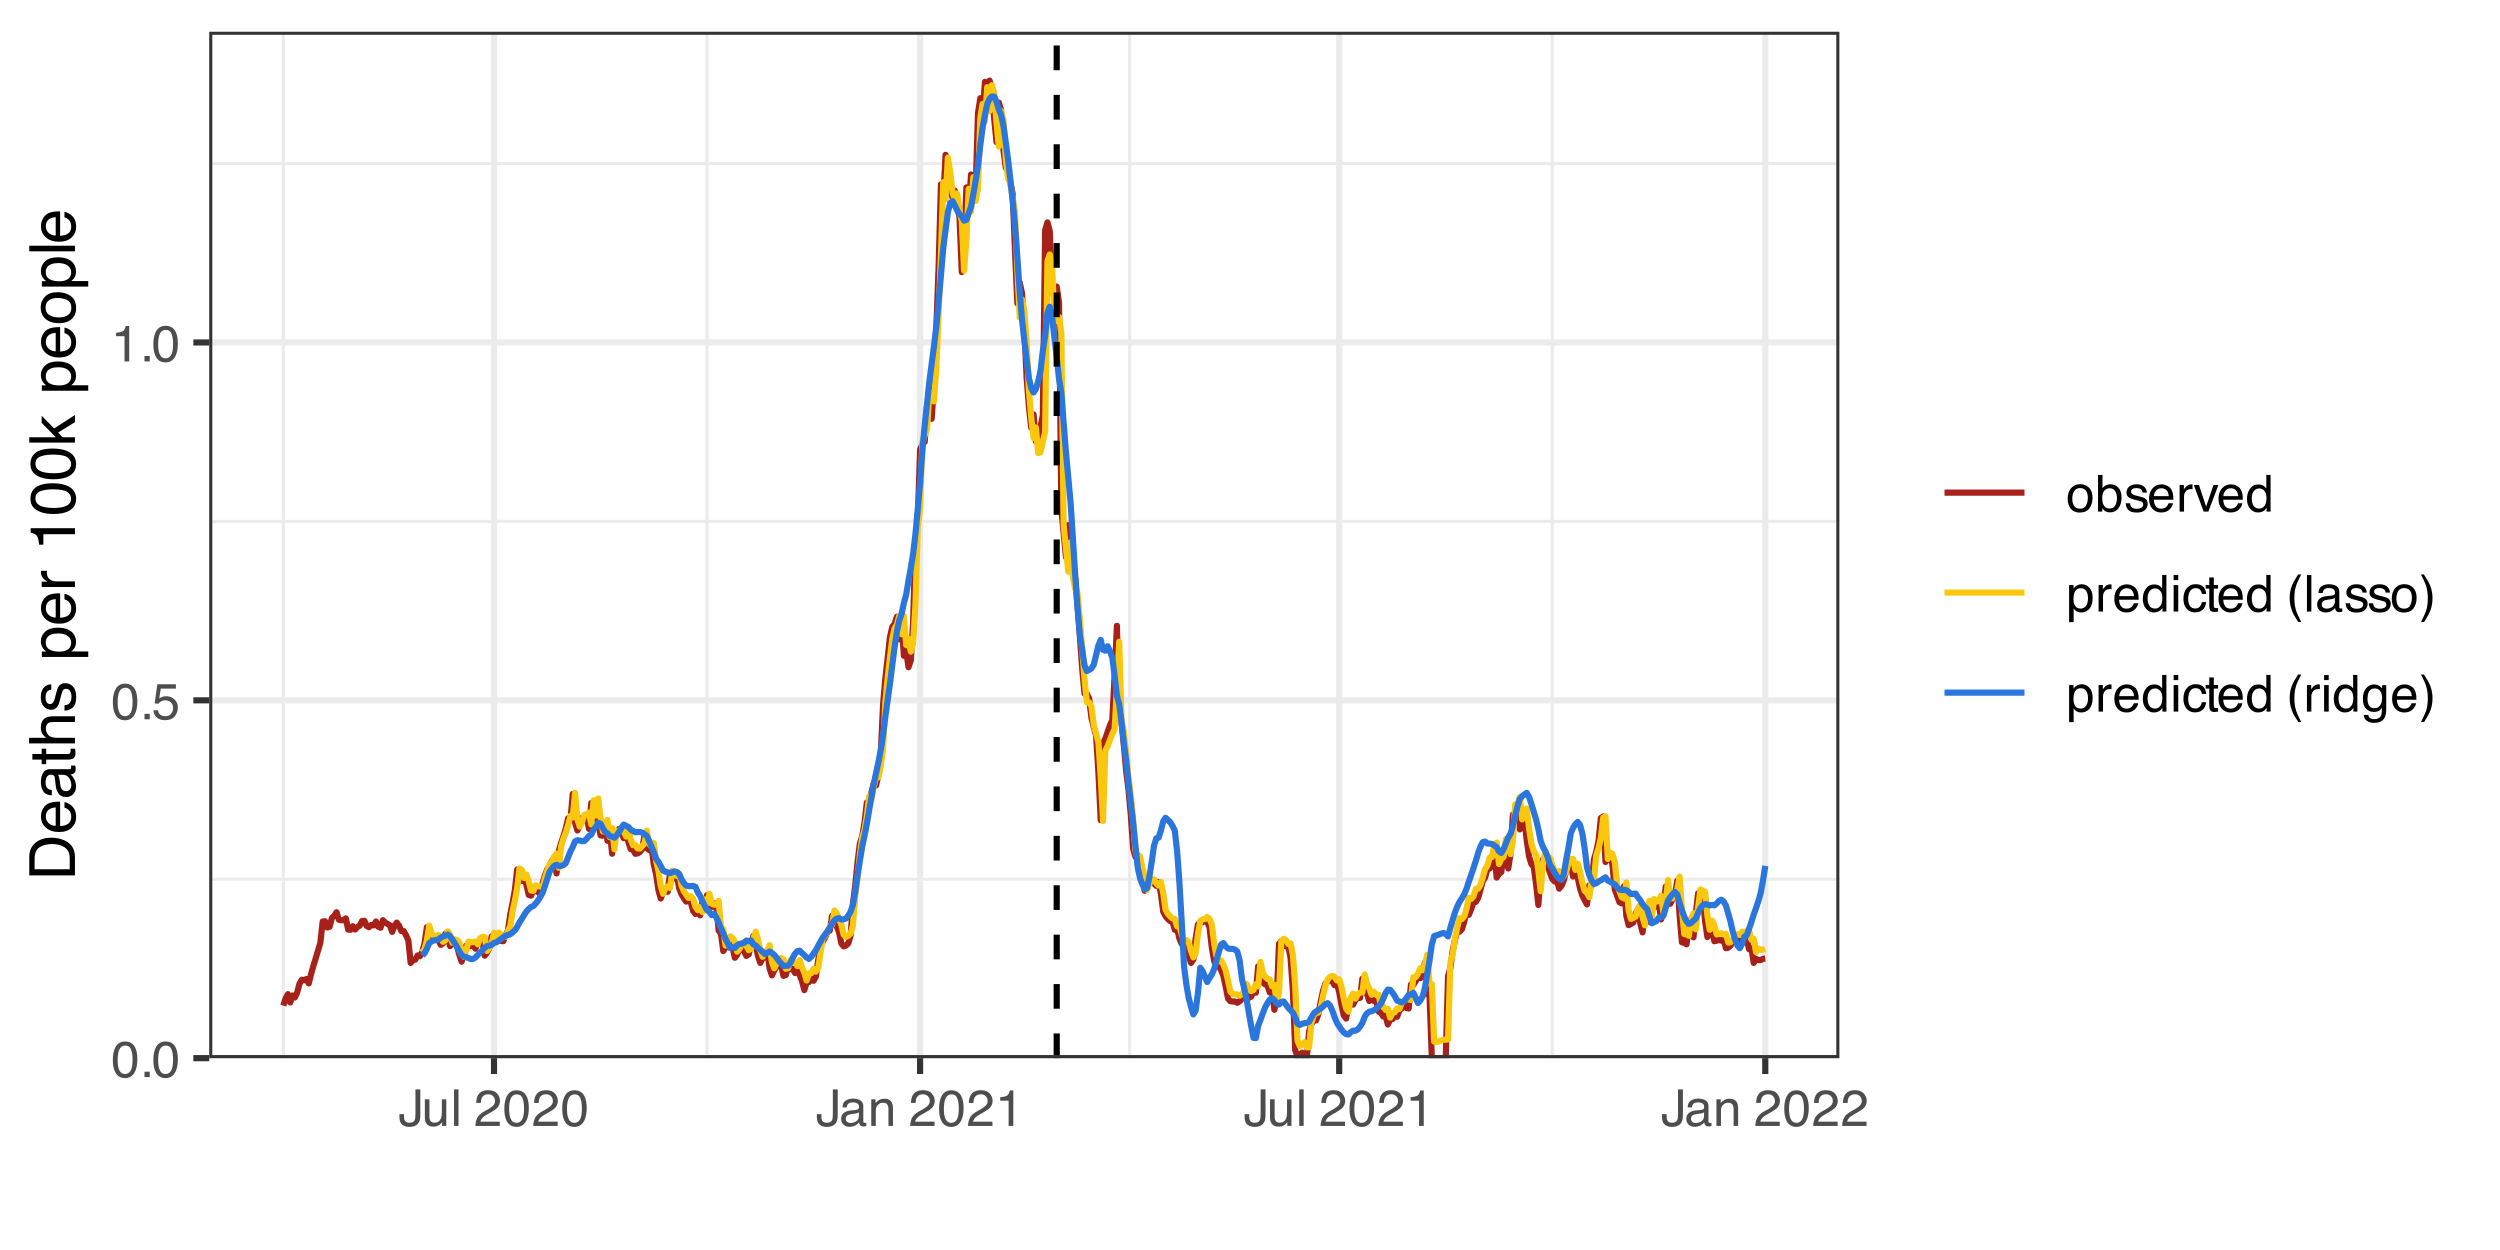 <?xml version="1.0" encoding="UTF-8"?>
<svg xmlns="http://www.w3.org/2000/svg" xmlns:xlink="http://www.w3.org/1999/xlink" width="432" height="216" viewBox="0 0 432 216">
<defs>
<g>
<g id="glyph-0-0">
<path d="M 0.281 0 L 0.281 -6.312 L 5.297 -6.312 L 5.297 0 Z M 4.5 -0.797 L 4.5 -5.516 L 1.078 -5.516 L 1.078 -0.797 Z M 4.5 -0.797 "/>
</g>
<g id="glyph-0-1">
<path d="M 2.375 -6.156 C 3.176 -6.156 3.754 -5.828 4.109 -5.172 C 4.379 -4.66 4.516 -3.961 4.516 -3.078 C 4.516 -2.242 4.391 -1.555 4.141 -1.016 C 3.785 -0.223 3.195 0.172 2.375 0.172 C 1.633 0.172 1.082 -0.148 0.719 -0.797 C 0.426 -1.328 0.281 -2.047 0.281 -2.953 C 0.281 -3.648 0.367 -4.25 0.547 -4.75 C 0.879 -5.688 1.488 -6.156 2.375 -6.156 Z M 2.375 -0.531 C 2.77 -0.531 3.086 -0.707 3.328 -1.062 C 3.566 -1.426 3.688 -2.086 3.688 -3.047 C 3.688 -3.754 3.598 -4.332 3.422 -4.781 C 3.254 -5.227 2.922 -5.453 2.422 -5.453 C 1.973 -5.453 1.641 -5.238 1.422 -4.812 C 1.211 -4.383 1.109 -3.754 1.109 -2.922 C 1.109 -2.297 1.176 -1.789 1.312 -1.406 C 1.52 -0.82 1.875 -0.531 2.375 -0.531 Z M 2.375 -0.531 "/>
</g>
<g id="glyph-0-2">
<path d="M 0.75 -0.938 L 1.656 -0.938 L 1.656 0 L 0.75 0 Z M 0.75 -0.938 "/>
</g>
<g id="glyph-0-3">
<path d="M 1.094 -1.562 C 1.133 -1.125 1.336 -0.82 1.703 -0.656 C 1.879 -0.57 2.094 -0.531 2.344 -0.531 C 2.801 -0.531 3.141 -0.676 3.359 -0.969 C 3.578 -1.258 3.688 -1.582 3.688 -1.938 C 3.688 -2.363 3.555 -2.691 3.297 -2.922 C 3.035 -3.16 2.719 -3.281 2.344 -3.281 C 2.082 -3.281 1.852 -3.227 1.656 -3.125 C 1.469 -3.02 1.305 -2.879 1.172 -2.703 L 0.5 -2.734 L 0.969 -6.047 L 4.172 -6.047 L 4.172 -5.297 L 1.562 -5.297 L 1.297 -3.594 C 1.43 -3.695 1.566 -3.773 1.703 -3.828 C 1.93 -3.93 2.195 -3.984 2.5 -3.984 C 3.062 -3.984 3.535 -3.801 3.922 -3.438 C 4.316 -3.07 4.516 -2.609 4.516 -2.047 C 4.516 -1.461 4.332 -0.945 3.969 -0.5 C 3.613 -0.062 3.047 0.156 2.266 0.156 C 1.754 0.156 1.305 0.016 0.922 -0.266 C 0.547 -0.547 0.332 -0.977 0.281 -1.562 Z M 1.094 -1.562 "/>
</g>
<g id="glyph-0-4">
<path d="M 0.844 -4.359 L 0.844 -4.953 C 1.395 -5.004 1.781 -5.094 2 -5.219 C 2.227 -5.344 2.395 -5.645 2.5 -6.125 L 3.109 -6.125 L 3.109 0 L 2.297 0 L 2.297 -4.359 Z M 0.844 -4.359 "/>
</g>
<g id="glyph-0-5">
<path d="M 3.766 -1.875 C 3.766 -1.344 3.688 -0.93 3.531 -0.641 C 3.238 -0.098 2.68 0.172 1.859 0.172 C 1.391 0.172 0.988 0.047 0.656 -0.203 C 0.32 -0.461 0.156 -0.922 0.156 -1.578 L 0.156 -2.031 L 0.953 -2.031 L 0.953 -1.578 C 0.953 -1.234 1.023 -0.973 1.172 -0.797 C 1.328 -0.629 1.57 -0.547 1.906 -0.547 C 2.352 -0.547 2.648 -0.703 2.797 -1.016 C 2.879 -1.211 2.922 -1.578 2.922 -2.109 L 2.922 -6.312 L 3.766 -6.312 Z M 3.766 -1.875 "/>
</g>
<g id="glyph-0-6">
<path d="M 1.344 -4.594 L 1.344 -1.547 C 1.344 -1.305 1.379 -1.113 1.453 -0.969 C 1.586 -0.695 1.844 -0.562 2.219 -0.562 C 2.758 -0.562 3.125 -0.801 3.312 -1.281 C 3.426 -1.539 3.484 -1.895 3.484 -2.344 L 3.484 -4.594 L 4.25 -4.594 L 4.25 0 L 3.516 0 L 3.531 -0.672 C 3.426 -0.504 3.301 -0.359 3.156 -0.234 C 2.863 0.004 2.504 0.125 2.078 0.125 C 1.422 0.125 0.977 -0.094 0.75 -0.531 C 0.613 -0.77 0.547 -1.082 0.547 -1.469 L 0.547 -4.594 Z M 2.406 -4.719 Z M 2.406 -4.719 "/>
</g>
<g id="glyph-0-7">
<path d="M 0.594 -6.312 L 1.359 -6.312 L 1.359 0 L 0.594 0 Z M 0.594 -6.312 "/>
</g>
<g id="glyph-0-8">
</g>
<g id="glyph-0-9">
<path d="M 0.281 0 C 0.301 -0.531 0.406 -0.988 0.594 -1.375 C 0.789 -1.77 1.164 -2.129 1.719 -2.453 L 2.547 -2.922 C 2.91 -3.141 3.164 -3.328 3.312 -3.484 C 3.551 -3.711 3.672 -3.984 3.672 -4.297 C 3.672 -4.648 3.562 -4.93 3.344 -5.141 C 3.133 -5.359 2.848 -5.469 2.484 -5.469 C 1.961 -5.469 1.598 -5.266 1.391 -4.859 C 1.285 -4.648 1.227 -4.352 1.219 -3.969 L 0.422 -3.969 C 0.43 -4.5 0.531 -4.938 0.719 -5.281 C 1.051 -5.875 1.645 -6.172 2.5 -6.172 C 3.195 -6.172 3.707 -5.977 4.031 -5.594 C 4.363 -5.219 4.531 -4.797 4.531 -4.328 C 4.531 -3.836 4.352 -3.414 4 -3.062 C 3.801 -2.863 3.441 -2.617 2.922 -2.328 L 2.344 -2 C 2.062 -1.844 1.836 -1.695 1.672 -1.562 C 1.391 -1.312 1.211 -1.035 1.141 -0.734 L 4.5 -0.734 L 4.5 0 Z M 0.281 0 "/>
</g>
<g id="glyph-0-10">
<path d="M 1.156 -1.219 C 1.156 -1 1.238 -0.82 1.406 -0.688 C 1.57 -0.562 1.766 -0.5 1.984 -0.5 C 2.254 -0.5 2.52 -0.562 2.781 -0.688 C 3.207 -0.895 3.422 -1.238 3.422 -1.719 L 3.422 -2.344 C 3.328 -2.281 3.203 -2.227 3.047 -2.188 C 2.898 -2.145 2.754 -2.117 2.609 -2.109 L 2.141 -2.047 C 1.867 -2.004 1.66 -1.945 1.516 -1.875 C 1.273 -1.738 1.156 -1.52 1.156 -1.219 Z M 3.031 -2.781 C 3.207 -2.812 3.328 -2.891 3.391 -3.016 C 3.422 -3.078 3.438 -3.176 3.438 -3.312 C 3.438 -3.57 3.344 -3.758 3.156 -3.875 C 2.969 -4 2.703 -4.062 2.359 -4.062 C 1.953 -4.062 1.664 -3.953 1.5 -3.734 C 1.406 -3.609 1.344 -3.43 1.312 -3.203 L 0.594 -3.203 C 0.602 -3.766 0.785 -4.156 1.141 -4.375 C 1.492 -4.602 1.906 -4.719 2.375 -4.719 C 2.914 -4.719 3.352 -4.613 3.688 -4.406 C 4.02 -4.195 4.188 -3.875 4.188 -3.438 L 4.188 -0.797 C 4.188 -0.711 4.203 -0.645 4.234 -0.594 C 4.273 -0.551 4.348 -0.531 4.453 -0.531 C 4.484 -0.531 4.52 -0.531 4.562 -0.531 C 4.602 -0.531 4.648 -0.535 4.703 -0.547 L 4.703 0.016 C 4.578 0.055 4.484 0.078 4.422 0.078 C 4.359 0.086 4.273 0.094 4.172 0.094 C 3.898 0.094 3.707 0 3.594 -0.188 C 3.531 -0.281 3.484 -0.422 3.453 -0.609 C 3.297 -0.398 3.07 -0.219 2.781 -0.062 C 2.488 0.082 2.16 0.156 1.797 0.156 C 1.367 0.156 1.02 0.023 0.75 -0.234 C 0.488 -0.492 0.359 -0.816 0.359 -1.203 C 0.359 -1.629 0.488 -1.957 0.75 -2.188 C 1.02 -2.426 1.367 -2.578 1.797 -2.641 Z M 2.391 -4.719 Z M 2.391 -4.719 "/>
</g>
<g id="glyph-0-11">
<path d="M 0.562 -4.594 L 1.297 -4.594 L 1.297 -3.953 C 1.516 -4.211 1.742 -4.398 1.984 -4.516 C 2.234 -4.641 2.508 -4.703 2.812 -4.703 C 3.457 -4.703 3.895 -4.473 4.125 -4.016 C 4.25 -3.766 4.312 -3.41 4.312 -2.953 L 4.312 0 L 3.531 0 L 3.531 -2.906 C 3.531 -3.176 3.488 -3.398 3.406 -3.578 C 3.27 -3.859 3.02 -4 2.656 -4 C 2.477 -4 2.328 -3.984 2.203 -3.953 C 1.992 -3.891 1.812 -3.766 1.656 -3.578 C 1.52 -3.422 1.43 -3.258 1.391 -3.094 C 1.359 -2.938 1.344 -2.707 1.344 -2.406 L 1.344 0 L 0.562 0 Z M 2.391 -4.719 Z M 2.391 -4.719 "/>
</g>
<g id="glyph-0-12">
<path d="M 2.391 -0.5 C 2.898 -0.5 3.25 -0.691 3.438 -1.078 C 3.633 -1.461 3.734 -1.895 3.734 -2.375 C 3.734 -2.801 3.664 -3.148 3.531 -3.422 C 3.312 -3.848 2.938 -4.062 2.406 -4.062 C 1.926 -4.062 1.578 -3.879 1.359 -3.516 C 1.148 -3.16 1.047 -2.727 1.047 -2.219 C 1.047 -1.727 1.148 -1.316 1.359 -0.984 C 1.578 -0.66 1.922 -0.5 2.391 -0.5 Z M 2.422 -4.734 C 3.016 -4.734 3.516 -4.535 3.922 -4.141 C 4.336 -3.742 4.547 -3.16 4.547 -2.391 C 4.547 -1.648 4.363 -1.035 4 -0.547 C 3.633 -0.066 3.07 0.172 2.312 0.172 C 1.688 0.172 1.188 -0.039 0.812 -0.469 C 0.438 -0.895 0.25 -1.473 0.25 -2.203 C 0.25 -2.973 0.445 -3.586 0.844 -4.047 C 1.238 -4.504 1.766 -4.734 2.422 -4.734 Z M 2.391 -4.719 Z M 2.391 -4.719 "/>
</g>
<g id="glyph-0-13">
<path d="M 0.5 -6.328 L 1.266 -6.328 L 1.266 -4.047 C 1.43 -4.266 1.629 -4.43 1.859 -4.547 C 2.098 -4.66 2.352 -4.719 2.625 -4.719 C 3.195 -4.719 3.66 -4.52 4.016 -4.125 C 4.379 -3.738 4.562 -3.16 4.562 -2.391 C 4.562 -1.66 4.383 -1.055 4.031 -0.578 C 3.676 -0.098 3.188 0.141 2.562 0.141 C 2.219 0.141 1.922 0.055 1.672 -0.109 C 1.535 -0.203 1.383 -0.363 1.219 -0.594 L 1.219 0 L 0.5 0 Z M 2.516 -0.531 C 2.93 -0.531 3.242 -0.695 3.453 -1.031 C 3.66 -1.363 3.766 -1.801 3.766 -2.344 C 3.766 -2.832 3.66 -3.234 3.453 -3.547 C 3.242 -3.867 2.938 -4.031 2.531 -4.031 C 2.188 -4.031 1.879 -3.898 1.609 -3.641 C 1.348 -3.379 1.219 -2.945 1.219 -2.344 C 1.219 -1.914 1.27 -1.566 1.375 -1.297 C 1.582 -0.785 1.961 -0.531 2.516 -0.531 Z M 2.516 -0.531 "/>
</g>
<g id="glyph-0-14">
<path d="M 1.031 -1.438 C 1.051 -1.188 1.113 -0.988 1.219 -0.844 C 1.414 -0.602 1.754 -0.484 2.234 -0.484 C 2.516 -0.484 2.766 -0.539 2.984 -0.656 C 3.203 -0.781 3.312 -0.973 3.312 -1.234 C 3.312 -1.43 3.223 -1.582 3.047 -1.688 C 2.941 -1.75 2.723 -1.82 2.391 -1.906 L 1.781 -2.062 C 1.383 -2.164 1.094 -2.273 0.906 -2.391 C 0.57 -2.598 0.406 -2.891 0.406 -3.266 C 0.406 -3.691 0.562 -4.039 0.875 -4.312 C 1.195 -4.582 1.617 -4.719 2.141 -4.719 C 2.836 -4.719 3.336 -4.516 3.641 -4.109 C 3.836 -3.848 3.93 -3.57 3.922 -3.281 L 3.203 -3.281 C 3.18 -3.457 3.117 -3.613 3.016 -3.75 C 2.836 -3.957 2.531 -4.062 2.094 -4.062 C 1.801 -4.062 1.578 -4.004 1.422 -3.891 C 1.273 -3.773 1.203 -3.629 1.203 -3.453 C 1.203 -3.254 1.301 -3.094 1.5 -2.969 C 1.613 -2.895 1.781 -2.832 2 -2.781 L 2.516 -2.656 C 3.066 -2.52 3.438 -2.391 3.625 -2.266 C 3.926 -2.066 4.078 -1.754 4.078 -1.328 C 4.078 -0.922 3.922 -0.566 3.609 -0.266 C 3.305 0.023 2.832 0.172 2.188 0.172 C 1.508 0.172 1.023 0.02 0.734 -0.281 C 0.453 -0.594 0.301 -0.977 0.281 -1.438 Z M 2.172 -4.719 Z M 2.172 -4.719 "/>
</g>
<g id="glyph-0-15">
<path d="M 2.484 -4.703 C 2.805 -4.703 3.117 -4.625 3.422 -4.469 C 3.734 -4.32 3.969 -4.125 4.125 -3.875 C 4.281 -3.645 4.383 -3.375 4.438 -3.062 C 4.488 -2.852 4.516 -2.516 4.516 -2.047 L 1.141 -2.047 C 1.148 -1.586 1.258 -1.211 1.469 -0.922 C 1.676 -0.641 1.992 -0.5 2.422 -0.5 C 2.828 -0.5 3.148 -0.633 3.391 -0.906 C 3.523 -1.062 3.625 -1.238 3.688 -1.438 L 4.453 -1.438 C 4.43 -1.27 4.363 -1.082 4.25 -0.875 C 4.133 -0.664 4.004 -0.5 3.859 -0.375 C 3.629 -0.145 3.344 0.008 3 0.094 C 2.812 0.133 2.598 0.156 2.359 0.156 C 1.785 0.156 1.301 -0.051 0.906 -0.469 C 0.508 -0.883 0.312 -1.469 0.312 -2.219 C 0.312 -2.945 0.508 -3.539 0.906 -4 C 1.312 -4.469 1.836 -4.703 2.484 -4.703 Z M 3.719 -2.672 C 3.688 -3.004 3.613 -3.27 3.5 -3.469 C 3.281 -3.844 2.926 -4.031 2.438 -4.031 C 2.082 -4.031 1.785 -3.898 1.547 -3.641 C 1.305 -3.391 1.176 -3.066 1.156 -2.672 Z M 2.406 -4.719 Z M 2.406 -4.719 "/>
</g>
<g id="glyph-0-16">
<path d="M 0.594 -4.594 L 1.328 -4.594 L 1.328 -3.812 C 1.379 -3.957 1.523 -4.141 1.766 -4.359 C 2.004 -4.586 2.273 -4.703 2.578 -4.703 C 2.586 -4.703 2.609 -4.695 2.641 -4.688 C 2.68 -4.688 2.742 -4.688 2.828 -4.688 L 2.828 -3.859 C 2.773 -3.867 2.727 -3.875 2.688 -3.875 C 2.656 -3.883 2.617 -3.891 2.578 -3.891 C 2.18 -3.891 1.879 -3.766 1.672 -3.516 C 1.461 -3.266 1.359 -2.973 1.359 -2.641 L 1.359 0 L 0.594 0 Z M 0.594 -4.594 "/>
</g>
<g id="glyph-0-17">
<path d="M 0.938 -4.594 L 2.172 -0.859 L 3.453 -4.594 L 4.297 -4.594 L 2.562 0 L 1.75 0 L 0.047 -4.594 Z M 0.938 -4.594 "/>
</g>
<g id="glyph-0-18">
<path d="M 1.062 -2.25 C 1.062 -1.75 1.164 -1.332 1.375 -1 C 1.582 -0.676 1.914 -0.516 2.375 -0.516 C 2.727 -0.516 3.02 -0.664 3.25 -0.969 C 3.488 -1.281 3.609 -1.723 3.609 -2.297 C 3.609 -2.879 3.488 -3.305 3.25 -3.578 C 3.008 -3.859 2.711 -4 2.359 -4 C 1.973 -4 1.66 -3.848 1.422 -3.547 C 1.18 -3.254 1.062 -2.82 1.062 -2.25 Z M 2.219 -4.688 C 2.57 -4.688 2.867 -4.609 3.109 -4.453 C 3.242 -4.367 3.398 -4.219 3.578 -4 L 3.578 -6.328 L 4.312 -6.328 L 4.312 0 L 3.625 0 L 3.625 -0.641 C 3.438 -0.359 3.219 -0.156 2.969 -0.031 C 2.727 0.094 2.453 0.156 2.141 0.156 C 1.617 0.156 1.172 -0.055 0.797 -0.484 C 0.422 -0.91 0.234 -1.484 0.234 -2.203 C 0.234 -2.867 0.406 -3.445 0.75 -3.938 C 1.094 -4.438 1.582 -4.688 2.219 -4.688 Z M 2.219 -4.688 "/>
</g>
<g id="glyph-0-19">
<path d="M 2.516 -0.516 C 2.867 -0.516 3.164 -0.664 3.406 -0.969 C 3.645 -1.27 3.766 -1.723 3.766 -2.328 C 3.766 -2.691 3.711 -3.004 3.609 -3.266 C 3.41 -3.773 3.047 -4.031 2.516 -4.031 C 1.973 -4.031 1.602 -3.766 1.406 -3.234 C 1.301 -2.941 1.25 -2.578 1.25 -2.141 C 1.25 -1.785 1.301 -1.484 1.406 -1.234 C 1.602 -0.754 1.973 -0.516 2.516 -0.516 Z M 0.5 -4.578 L 1.266 -4.578 L 1.266 -3.969 C 1.41 -4.176 1.578 -4.336 1.766 -4.453 C 2.023 -4.629 2.332 -4.719 2.688 -4.719 C 3.207 -4.719 3.648 -4.516 4.016 -4.109 C 4.379 -3.711 4.562 -3.145 4.562 -2.406 C 4.562 -1.395 4.297 -0.676 3.766 -0.25 C 3.43 0.02 3.047 0.156 2.609 0.156 C 2.266 0.156 1.973 0.078 1.734 -0.078 C 1.598 -0.16 1.445 -0.305 1.281 -0.516 L 1.281 1.828 L 0.5 1.828 Z M 0.5 -4.578 "/>
</g>
<g id="glyph-0-20">
<path d="M 0.562 -4.578 L 1.359 -4.578 L 1.359 0 L 0.562 0 Z M 0.562 -6.312 L 1.359 -6.312 L 1.359 -5.438 L 0.562 -5.438 Z M 0.562 -6.312 "/>
</g>
<g id="glyph-0-21">
<path d="M 2.344 -4.734 C 2.863 -4.734 3.285 -4.609 3.609 -4.359 C 3.93 -4.109 4.125 -3.672 4.188 -3.047 L 3.438 -3.047 C 3.395 -3.336 3.289 -3.578 3.125 -3.766 C 2.957 -3.953 2.695 -4.047 2.344 -4.047 C 1.852 -4.047 1.5 -3.801 1.281 -3.312 C 1.145 -3.008 1.078 -2.629 1.078 -2.172 C 1.078 -1.703 1.172 -1.312 1.359 -1 C 1.555 -0.688 1.867 -0.531 2.297 -0.531 C 2.609 -0.531 2.859 -0.625 3.047 -0.812 C 3.234 -1.008 3.363 -1.281 3.438 -1.625 L 4.188 -1.625 C 4.102 -1.02 3.891 -0.57 3.547 -0.281 C 3.203 0 2.766 0.141 2.234 0.141 C 1.629 0.141 1.145 -0.078 0.781 -0.516 C 0.426 -0.961 0.25 -1.516 0.25 -2.172 C 0.25 -2.984 0.445 -3.613 0.844 -4.062 C 1.238 -4.508 1.738 -4.734 2.344 -4.734 Z M 2.219 -4.719 Z M 2.219 -4.719 "/>
</g>
<g id="glyph-0-22">
<path d="M 0.719 -5.891 L 1.5 -5.891 L 1.5 -4.594 L 2.234 -4.594 L 2.234 -3.969 L 1.5 -3.969 L 1.5 -0.969 C 1.5 -0.801 1.555 -0.691 1.672 -0.641 C 1.723 -0.609 1.82 -0.594 1.969 -0.594 C 2 -0.594 2.035 -0.594 2.078 -0.594 C 2.129 -0.594 2.18 -0.598 2.234 -0.609 L 2.234 0 C 2.148 0.02 2.055 0.035 1.953 0.047 C 1.859 0.066 1.758 0.078 1.656 0.078 C 1.289 0.078 1.039 -0.016 0.906 -0.203 C 0.781 -0.391 0.719 -0.629 0.719 -0.922 L 0.719 -3.969 L 0.094 -3.969 L 0.094 -4.594 L 0.719 -4.594 Z M 0.719 -5.891 "/>
</g>
<g id="glyph-0-23">
<path d="M 2.609 -6.406 C 2.148 -5.539 1.859 -4.898 1.734 -4.484 C 1.523 -3.859 1.422 -3.133 1.422 -2.312 C 1.422 -1.477 1.535 -0.719 1.766 -0.031 C 1.91 0.383 2.191 0.992 2.609 1.797 L 2.094 1.797 C 1.676 1.141 1.414 0.723 1.312 0.547 C 1.219 0.367 1.113 0.125 1 -0.188 C 0.832 -0.613 0.719 -1.066 0.656 -1.547 C 0.625 -1.797 0.609 -2.035 0.609 -2.266 C 0.609 -3.109 0.742 -3.859 1.016 -4.516 C 1.18 -4.941 1.531 -5.57 2.062 -6.406 Z M 2.609 -6.406 "/>
</g>
<g id="glyph-0-24">
<path d="M 0.312 1.797 C 0.758 0.91 1.051 0.266 1.188 -0.141 C 1.383 -0.754 1.484 -1.477 1.484 -2.312 C 1.484 -3.133 1.367 -3.891 1.141 -4.578 C 0.992 -5.004 0.711 -5.613 0.297 -6.406 L 0.812 -6.406 C 1.25 -5.707 1.516 -5.273 1.609 -5.109 C 1.703 -4.941 1.805 -4.711 1.922 -4.422 C 2.055 -4.066 2.148 -3.711 2.203 -3.359 C 2.266 -3.016 2.297 -2.68 2.297 -2.359 C 2.297 -1.516 2.16 -0.758 1.891 -0.094 C 1.723 0.332 1.375 0.961 0.844 1.797 Z M 0.312 1.797 "/>
</g>
<g id="glyph-0-25">
<path d="M 2.188 -4.688 C 2.551 -4.688 2.867 -4.598 3.141 -4.422 C 3.285 -4.316 3.43 -4.172 3.578 -3.984 L 3.578 -4.562 L 4.297 -4.562 L 4.297 -0.375 C 4.297 0.207 4.207 0.672 4.031 1.016 C 3.719 1.641 3.113 1.953 2.219 1.953 C 1.727 1.953 1.312 1.836 0.969 1.609 C 0.633 1.391 0.445 1.047 0.406 0.578 L 1.188 0.578 C 1.227 0.773 1.301 0.93 1.406 1.047 C 1.582 1.223 1.859 1.312 2.234 1.312 C 2.828 1.312 3.219 1.098 3.406 0.672 C 3.508 0.43 3.555 -0.004 3.547 -0.641 C 3.391 -0.398 3.203 -0.223 2.984 -0.109 C 2.773 0.004 2.488 0.062 2.125 0.062 C 1.633 0.062 1.203 -0.113 0.828 -0.469 C 0.453 -0.82 0.266 -1.41 0.266 -2.234 C 0.266 -3.004 0.453 -3.602 0.828 -4.031 C 1.203 -4.469 1.656 -4.688 2.188 -4.688 Z M 3.578 -2.312 C 3.578 -2.883 3.457 -3.305 3.219 -3.578 C 2.988 -3.859 2.691 -4 2.328 -4 C 1.785 -4 1.414 -3.742 1.219 -3.234 C 1.113 -2.961 1.062 -2.609 1.062 -2.172 C 1.062 -1.648 1.164 -1.254 1.375 -0.984 C 1.582 -0.711 1.863 -0.578 2.219 -0.578 C 2.77 -0.578 3.16 -0.828 3.391 -1.328 C 3.516 -1.609 3.578 -1.938 3.578 -2.312 Z M 2.281 -4.719 Z M 2.281 -4.719 "/>
</g>
<g id="glyph-1-0">
<path d="M 0 -0.359 L -7.891 -0.359 L -7.891 -6.625 L 0 -6.625 Z M -0.984 -5.625 L -6.906 -5.625 L -6.906 -1.344 L -0.984 -1.344 Z M -0.984 -5.625 "/>
</g>
<g id="glyph-1-1">
<path d="M -0.906 -3.875 C -0.906 -4.227 -0.945 -4.523 -1.031 -4.766 C -1.164 -5.172 -1.43 -5.508 -1.828 -5.781 C -2.148 -5.988 -2.562 -6.141 -3.062 -6.234 C -3.352 -6.285 -3.629 -6.312 -3.891 -6.312 C -4.859 -6.312 -5.613 -6.117 -6.156 -5.734 C -6.695 -5.348 -6.969 -4.723 -6.969 -3.859 L -6.969 -1.953 L -0.906 -1.953 Z M -7.891 -0.891 L -7.891 -4.078 C -7.891 -5.16 -7.504 -6.004 -6.734 -6.609 C -6.035 -7.141 -5.145 -7.406 -4.062 -7.406 C -3.227 -7.406 -2.473 -7.25 -1.797 -6.938 C -0.598 -6.383 0 -5.43 0 -4.078 L 0 -0.891 Z M -7.891 -0.891 "/>
</g>
<g id="glyph-1-2">
<path d="M -5.875 -3.109 C -5.875 -3.516 -5.781 -3.906 -5.594 -4.281 C -5.406 -4.664 -5.156 -4.961 -4.844 -5.172 C -4.562 -5.359 -4.223 -5.484 -3.828 -5.547 C -3.566 -5.609 -3.145 -5.641 -2.562 -5.641 L -2.562 -1.422 C -1.977 -1.441 -1.508 -1.578 -1.156 -1.828 C -0.812 -2.086 -0.641 -2.488 -0.641 -3.031 C -0.641 -3.539 -0.805 -3.945 -1.141 -4.25 C -1.328 -4.414 -1.551 -4.535 -1.812 -4.609 L -1.812 -5.562 C -1.594 -5.531 -1.352 -5.441 -1.094 -5.297 C -0.832 -5.16 -0.625 -5.004 -0.469 -4.828 C -0.176 -4.535 0.02 -4.176 0.125 -3.75 C 0.176 -3.508 0.203 -3.242 0.203 -2.953 C 0.203 -2.234 -0.055 -1.625 -0.578 -1.125 C -1.098 -0.633 -1.828 -0.391 -2.766 -0.391 C -3.691 -0.391 -4.441 -0.641 -5.016 -1.141 C -5.586 -1.641 -5.875 -2.297 -5.875 -3.109 Z M -3.328 -4.641 C -3.754 -4.609 -4.094 -4.52 -4.344 -4.375 C -4.801 -4.102 -5.031 -3.66 -5.031 -3.047 C -5.031 -2.598 -4.867 -2.223 -4.547 -1.922 C -4.234 -1.629 -3.828 -1.473 -3.328 -1.453 Z M -5.891 -3.016 Z M -5.891 -3.016 "/>
</g>
<g id="glyph-1-3">
<path d="M -1.531 -1.453 C -1.25 -1.453 -1.023 -1.551 -0.859 -1.75 C -0.703 -1.957 -0.625 -2.203 -0.625 -2.484 C -0.625 -2.816 -0.703 -3.145 -0.859 -3.469 C -1.117 -4.008 -1.551 -4.281 -2.156 -4.281 L -2.922 -4.281 C -2.848 -4.156 -2.785 -4 -2.734 -3.812 C -2.691 -3.633 -2.656 -3.453 -2.625 -3.266 L -2.562 -2.688 C -2.508 -2.332 -2.438 -2.066 -2.344 -1.891 C -2.164 -1.598 -1.895 -1.453 -1.531 -1.453 Z M -3.484 -3.797 C -3.516 -4.016 -3.609 -4.16 -3.766 -4.234 C -3.848 -4.273 -3.973 -4.297 -4.141 -4.297 C -4.461 -4.297 -4.695 -4.176 -4.844 -3.938 C -5 -3.707 -5.078 -3.375 -5.078 -2.938 C -5.078 -2.438 -4.941 -2.082 -4.672 -1.875 C -4.516 -1.75 -4.289 -1.672 -4 -1.641 L -4 -0.734 C -4.707 -0.754 -5.195 -0.984 -5.469 -1.422 C -5.75 -1.867 -5.891 -2.383 -5.891 -2.969 C -5.891 -3.645 -5.758 -4.191 -5.5 -4.609 C -5.25 -5.035 -4.848 -5.25 -4.297 -5.25 L -0.984 -5.25 C -0.891 -5.25 -0.812 -5.266 -0.75 -5.297 C -0.688 -5.336 -0.656 -5.426 -0.656 -5.562 C -0.656 -5.602 -0.656 -5.648 -0.656 -5.703 C -0.664 -5.766 -0.676 -5.82 -0.688 -5.875 L 0.031 -5.875 C 0.07 -5.727 0.098 -5.613 0.109 -5.531 C 0.117 -5.457 0.125 -5.352 0.125 -5.219 C 0.125 -4.883 0.004 -4.641 -0.234 -4.484 C -0.359 -4.41 -0.535 -4.359 -0.766 -4.328 C -0.504 -4.129 -0.281 -3.844 -0.094 -3.469 C 0.094 -3.102 0.188 -2.695 0.188 -2.25 C 0.188 -1.719 0.023 -1.281 -0.297 -0.938 C -0.617 -0.602 -1.023 -0.438 -1.516 -0.438 C -2.047 -0.438 -2.457 -0.602 -2.75 -0.938 C -3.039 -1.27 -3.223 -1.707 -3.297 -2.25 Z M -5.891 -2.984 Z M -5.891 -2.984 "/>
</g>
<g id="glyph-1-4">
<path d="M -7.359 -0.906 L -7.359 -1.875 L -5.75 -1.875 L -5.75 -2.797 L -4.969 -2.797 L -4.969 -1.875 L -1.203 -1.875 C -1.004 -1.875 -0.875 -1.941 -0.812 -2.078 C -0.77 -2.16 -0.75 -2.285 -0.75 -2.453 C -0.75 -2.504 -0.75 -2.555 -0.75 -2.609 C -0.75 -2.66 -0.754 -2.723 -0.766 -2.797 L 0 -2.797 C 0.031 -2.68 0.051 -2.562 0.062 -2.438 C 0.082 -2.32 0.094 -2.195 0.094 -2.062 C 0.094 -1.613 -0.02 -1.305 -0.25 -1.141 C -0.488 -0.984 -0.789 -0.906 -1.156 -0.906 L -4.969 -0.906 L -4.969 -0.125 L -5.75 -0.125 L -5.75 -0.906 Z M -7.359 -0.906 "/>
</g>
<g id="glyph-1-5">
<path d="M -7.922 -0.703 L -7.922 -1.672 L -4.969 -1.672 C -5.258 -1.898 -5.469 -2.109 -5.594 -2.297 C -5.789 -2.609 -5.891 -2.992 -5.891 -3.453 C -5.891 -4.285 -5.598 -4.852 -5.016 -5.156 C -4.691 -5.312 -4.25 -5.391 -3.688 -5.391 L 0 -5.391 L 0 -4.406 L -3.625 -4.406 C -4.051 -4.406 -4.363 -4.352 -4.562 -4.25 C -4.875 -4.07 -5.031 -3.738 -5.031 -3.25 C -5.031 -2.852 -4.891 -2.488 -4.609 -2.156 C -4.336 -1.832 -3.816 -1.672 -3.047 -1.672 L 0 -1.672 L 0 -0.703 Z M -7.922 -0.703 "/>
</g>
<g id="glyph-1-6">
<path d="M -1.812 -1.281 C -1.488 -1.312 -1.238 -1.395 -1.062 -1.531 C -0.75 -1.77 -0.594 -2.191 -0.594 -2.797 C -0.594 -3.148 -0.672 -3.461 -0.828 -3.734 C -0.984 -4.004 -1.223 -4.141 -1.547 -4.141 C -1.797 -4.141 -1.984 -4.031 -2.109 -3.812 C -2.191 -3.676 -2.285 -3.398 -2.391 -2.984 L -2.578 -2.219 C -2.703 -1.727 -2.836 -1.367 -2.984 -1.141 C -3.254 -0.723 -3.617 -0.516 -4.078 -0.516 C -4.617 -0.516 -5.055 -0.707 -5.391 -1.094 C -5.734 -1.488 -5.906 -2.02 -5.906 -2.688 C -5.906 -3.551 -5.648 -4.176 -5.141 -4.562 C -4.816 -4.801 -4.469 -4.914 -4.094 -4.906 L -4.094 -4 C -4.312 -3.977 -4.508 -3.898 -4.688 -3.766 C -4.945 -3.547 -5.078 -3.16 -5.078 -2.609 C -5.078 -2.242 -5.004 -1.969 -4.859 -1.781 C -4.723 -1.594 -4.539 -1.5 -4.312 -1.5 C -4.062 -1.5 -3.863 -1.625 -3.719 -1.875 C -3.625 -2.008 -3.539 -2.219 -3.469 -2.5 L -3.312 -3.141 C -3.145 -3.836 -2.984 -4.301 -2.828 -4.531 C -2.578 -4.914 -2.191 -5.109 -1.672 -5.109 C -1.148 -5.109 -0.703 -4.91 -0.328 -4.516 C 0.035 -4.129 0.219 -3.539 0.219 -2.75 C 0.219 -1.895 0.023 -1.285 -0.359 -0.922 C -0.754 -0.566 -1.238 -0.379 -1.812 -0.359 Z M -5.891 -2.719 Z M -5.891 -2.719 "/>
</g>
<g id="glyph-1-7">
</g>
<g id="glyph-1-8">
<path d="M -0.656 -3.141 C -0.656 -3.586 -0.844 -3.957 -1.219 -4.25 C -1.594 -4.551 -2.156 -4.703 -2.906 -4.703 C -3.363 -4.703 -3.758 -4.641 -4.094 -4.516 C -4.727 -4.266 -5.047 -3.805 -5.047 -3.141 C -5.047 -2.461 -4.711 -2.004 -4.047 -1.766 C -3.68 -1.629 -3.223 -1.562 -2.672 -1.562 C -2.234 -1.562 -1.859 -1.629 -1.547 -1.766 C -0.953 -2.016 -0.656 -2.473 -0.656 -3.141 Z M -5.719 -0.641 L -5.719 -1.578 L -4.969 -1.578 C -5.227 -1.766 -5.426 -1.973 -5.562 -2.203 C -5.781 -2.535 -5.891 -2.922 -5.891 -3.359 C -5.891 -4.004 -5.641 -4.555 -5.141 -5.016 C -4.641 -5.473 -3.926 -5.703 -3 -5.703 C -1.75 -5.703 -0.852 -5.375 -0.312 -4.719 C 0.02 -4.301 0.188 -3.816 0.188 -3.266 C 0.188 -2.828 0.094 -2.461 -0.094 -2.172 C -0.195 -2.004 -0.379 -1.812 -0.641 -1.594 L 2.297 -1.594 L 2.297 -0.641 Z M -5.719 -0.641 "/>
</g>
<g id="glyph-1-9">
<path d="M -5.75 -0.734 L -5.75 -1.656 L -4.766 -1.656 C -4.953 -1.727 -5.18 -1.91 -5.453 -2.203 C -5.734 -2.492 -5.875 -2.832 -5.875 -3.219 C -5.875 -3.238 -5.875 -3.27 -5.875 -3.312 C -5.875 -3.352 -5.867 -3.426 -5.859 -3.531 L -4.828 -3.531 C -4.836 -3.477 -4.844 -3.426 -4.844 -3.375 C -4.852 -3.32 -4.859 -3.27 -4.859 -3.219 C -4.859 -2.727 -4.703 -2.352 -4.391 -2.094 C -4.078 -1.832 -3.719 -1.703 -3.312 -1.703 L 0 -1.703 L 0 -0.734 Z M -5.75 -0.734 "/>
</g>
<g id="glyph-1-10">
<path d="M -5.453 -1.047 L -6.188 -1.047 C -6.258 -1.742 -6.375 -2.227 -6.531 -2.5 C -6.688 -2.781 -7.062 -2.988 -7.656 -3.125 L -7.656 -3.891 L 0 -3.891 L 0 -2.859 L -5.453 -2.859 Z M -5.453 -1.047 "/>
</g>
<g id="glyph-1-11">
<path d="M -7.688 -2.969 C -7.688 -3.969 -7.281 -4.691 -6.469 -5.141 C -5.832 -5.484 -4.961 -5.656 -3.859 -5.656 C -2.805 -5.656 -1.941 -5.5 -1.266 -5.188 C -0.285 -4.727 0.203 -3.988 0.203 -2.969 C 0.203 -2.039 -0.195 -1.352 -1 -0.906 C -1.664 -0.531 -2.562 -0.344 -3.688 -0.344 C -4.562 -0.344 -5.312 -0.457 -5.938 -0.688 C -7.102 -1.102 -7.688 -1.863 -7.688 -2.969 Z M -0.672 -2.969 C -0.672 -3.469 -0.891 -3.863 -1.328 -4.156 C -1.773 -4.457 -2.602 -4.609 -3.812 -4.609 C -4.688 -4.609 -5.406 -4.5 -5.969 -4.281 C -6.539 -4.07 -6.828 -3.656 -6.828 -3.031 C -6.828 -2.469 -6.555 -2.051 -6.016 -1.781 C -5.484 -1.52 -4.695 -1.391 -3.656 -1.391 C -2.863 -1.391 -2.234 -1.473 -1.766 -1.641 C -1.035 -1.898 -0.672 -2.344 -0.672 -2.969 Z M -0.672 -2.969 "/>
</g>
<g id="glyph-1-12">
<path d="M -7.891 -0.688 L -7.891 -1.609 L -3.312 -1.609 L -5.75 -4.094 L -5.75 -5.328 L -3.594 -3.125 L 0 -5.453 L 0 -4.219 L -2.906 -2.422 L -2.156 -1.609 L 0 -1.609 L 0 -0.688 Z M -7.891 -0.688 "/>
</g>
<g id="glyph-1-13">
<path d="M -0.625 -2.984 C -0.625 -3.629 -0.863 -4.07 -1.344 -4.312 C -1.832 -4.551 -2.375 -4.672 -2.969 -4.672 C -3.508 -4.672 -3.945 -4.582 -4.281 -4.406 C -4.812 -4.133 -5.078 -3.664 -5.078 -3 C -5.078 -2.406 -4.848 -1.973 -4.391 -1.703 C -3.941 -1.441 -3.398 -1.312 -2.766 -1.312 C -2.148 -1.312 -1.641 -1.441 -1.234 -1.703 C -0.828 -1.973 -0.625 -2.398 -0.625 -2.984 Z M -5.922 -3.031 C -5.922 -3.77 -5.672 -4.395 -5.172 -4.906 C -4.68 -5.414 -3.957 -5.672 -3 -5.672 C -2.07 -5.672 -1.305 -5.445 -0.703 -5 C -0.098 -4.551 0.203 -3.852 0.203 -2.906 C 0.203 -2.113 -0.062 -1.484 -0.594 -1.016 C -1.125 -0.547 -1.844 -0.312 -2.75 -0.312 C -3.719 -0.312 -4.488 -0.555 -5.062 -1.047 C -5.633 -1.535 -5.922 -2.195 -5.922 -3.031 Z M -5.891 -3 Z M -5.891 -3 "/>
</g>
<g id="glyph-1-14">
<path d="M -7.891 -0.734 L -7.891 -1.703 L 0 -1.703 L 0 -0.734 Z M -7.891 -0.734 "/>
</g>
</g>
<clipPath id="clip-0">
<path clip-rule="nonzero" d="M 36.152 5.48 L 317.844 5.48 L 317.844 182.852 L 36.152 182.852 Z M 36.152 5.48 "/>
</clipPath>
<clipPath id="clip-1">
<path clip-rule="nonzero" d="M 36.152 151 L 317.844 151 L 317.844 153 L 36.152 153 Z M 36.152 151 "/>
</clipPath>
<clipPath id="clip-2">
<path clip-rule="nonzero" d="M 36.152 89 L 317.844 89 L 317.844 91 L 36.152 91 Z M 36.152 89 "/>
</clipPath>
<clipPath id="clip-3">
<path clip-rule="nonzero" d="M 36.152 28 L 317.844 28 L 317.844 29 L 36.152 29 Z M 36.152 28 "/>
</clipPath>
<clipPath id="clip-4">
<path clip-rule="nonzero" d="M 48 5.48 L 50 5.48 L 50 182.852 L 48 182.852 Z M 48 5.48 "/>
</clipPath>
<clipPath id="clip-5">
<path clip-rule="nonzero" d="M 121 5.48 L 123 5.48 L 123 182.852 L 121 182.852 Z M 121 5.48 "/>
</clipPath>
<clipPath id="clip-6">
<path clip-rule="nonzero" d="M 194 5.48 L 196 5.48 L 196 182.852 L 194 182.852 Z M 194 5.48 "/>
</clipPath>
<clipPath id="clip-7">
<path clip-rule="nonzero" d="M 267 5.48 L 269 5.48 L 269 182.852 L 267 182.852 Z M 267 5.48 "/>
</clipPath>
<clipPath id="clip-8">
<path clip-rule="nonzero" d="M 36.152 182 L 317.844 182 L 317.844 182.852 L 36.152 182.852 Z M 36.152 182 "/>
</clipPath>
<clipPath id="clip-9">
<path clip-rule="nonzero" d="M 36.152 120 L 317.844 120 L 317.844 122 L 36.152 122 Z M 36.152 120 "/>
</clipPath>
<clipPath id="clip-10">
<path clip-rule="nonzero" d="M 36.152 58 L 317.844 58 L 317.844 60 L 36.152 60 Z M 36.152 58 "/>
</clipPath>
<clipPath id="clip-11">
<path clip-rule="nonzero" d="M 84 5.48 L 86 5.48 L 86 182.852 L 84 182.852 Z M 84 5.48 "/>
</clipPath>
<clipPath id="clip-12">
<path clip-rule="nonzero" d="M 158 5.48 L 160 5.48 L 160 182.852 L 158 182.852 Z M 158 5.48 "/>
</clipPath>
<clipPath id="clip-13">
<path clip-rule="nonzero" d="M 230 5.48 L 232 5.48 L 232 182.852 L 230 182.852 Z M 230 5.48 "/>
</clipPath>
<clipPath id="clip-14">
<path clip-rule="nonzero" d="M 304 5.48 L 306 5.48 L 306 182.852 L 304 182.852 Z M 304 5.48 "/>
</clipPath>
<clipPath id="clip-15">
<path clip-rule="nonzero" d="M 48 13 L 306 13 L 306 182.852 L 48 182.852 Z M 48 13 "/>
</clipPath>
<clipPath id="clip-16">
<path clip-rule="nonzero" d="M 182 5.48 L 184 5.48 L 184 182.852 L 182 182.852 Z M 182 5.48 "/>
</clipPath>
<clipPath id="clip-17">
<path clip-rule="nonzero" d="M 36.152 5.48 L 317.844 5.48 L 317.844 182.852 L 36.152 182.852 Z M 36.152 5.48 "/>
</clipPath>
</defs>
<rect x="-43.2" y="-21.6" width="518.4" height="259.2" fill="rgb(100%, 100%, 100%)" fill-opacity="1"/>
<rect x="-43.2" y="-21.6" width="518.4" height="259.2" fill="rgb(100%, 100%, 100%)" fill-opacity="1"/>
<path fill="none" stroke-width="1.067" stroke-linecap="round" stroke-linejoin="round" stroke="rgb(100%, 100%, 100%)" stroke-opacity="1" stroke-miterlimit="10" d="M 0 216 L 432 216 L 432 0 L 0 0 Z M 0 216 "/>
<g clip-path="url(#clip-0)">
<path fill-rule="nonzero" fill="rgb(100%, 100%, 100%)" fill-opacity="1" d="M 36.152 182.848 L 317.844 182.848 L 317.844 5.477 L 36.152 5.477 Z M 36.152 182.848 "/>
</g>
<g clip-path="url(#clip-1)">
<path fill="none" stroke-width="0.533" stroke-linecap="butt" stroke-linejoin="round" stroke="rgb(92.157%, 92.157%, 92.157%)" stroke-opacity="1" stroke-miterlimit="10" d="M 36.152 151.934 L 317.844 151.934 "/>
</g>
<g clip-path="url(#clip-2)">
<path fill="none" stroke-width="0.533" stroke-linecap="butt" stroke-linejoin="round" stroke="rgb(92.157%, 92.157%, 92.157%)" stroke-opacity="1" stroke-miterlimit="10" d="M 36.152 90.098 L 317.844 90.098 "/>
</g>
<g clip-path="url(#clip-3)">
<path fill="none" stroke-width="0.533" stroke-linecap="butt" stroke-linejoin="round" stroke="rgb(92.157%, 92.157%, 92.157%)" stroke-opacity="1" stroke-miterlimit="10" d="M 36.152 28.266 L 317.844 28.266 "/>
</g>
<g clip-path="url(#clip-4)">
<path fill="none" stroke-width="0.533" stroke-linecap="butt" stroke-linejoin="round" stroke="rgb(92.157%, 92.157%, 92.157%)" stroke-opacity="1" stroke-miterlimit="10" d="M 48.953 182.848 L 48.953 5.48 "/>
</g>
<g clip-path="url(#clip-5)">
<path fill="none" stroke-width="0.533" stroke-linecap="butt" stroke-linejoin="round" stroke="rgb(92.157%, 92.157%, 92.157%)" stroke-opacity="1" stroke-miterlimit="10" d="M 122.18 182.848 L 122.18 5.48 "/>
</g>
<g clip-path="url(#clip-6)">
<path fill="none" stroke-width="0.533" stroke-linecap="butt" stroke-linejoin="round" stroke="rgb(92.157%, 92.157%, 92.157%)" stroke-opacity="1" stroke-miterlimit="10" d="M 195.203 182.848 L 195.203 5.48 "/>
</g>
<g clip-path="url(#clip-7)">
<path fill="none" stroke-width="0.533" stroke-linecap="butt" stroke-linejoin="round" stroke="rgb(92.157%, 92.157%, 92.157%)" stroke-opacity="1" stroke-miterlimit="10" d="M 268.227 182.848 L 268.227 5.48 "/>
</g>
<g clip-path="url(#clip-8)">
<path fill="none" stroke-width="1.067" stroke-linecap="butt" stroke-linejoin="round" stroke="rgb(92.157%, 92.157%, 92.157%)" stroke-opacity="1" stroke-miterlimit="10" d="M 36.152 182.848 L 317.844 182.848 "/>
</g>
<g clip-path="url(#clip-9)">
<path fill="none" stroke-width="1.067" stroke-linecap="butt" stroke-linejoin="round" stroke="rgb(92.157%, 92.157%, 92.157%)" stroke-opacity="1" stroke-miterlimit="10" d="M 36.152 121.016 L 317.844 121.016 "/>
</g>
<g clip-path="url(#clip-10)">
<path fill="none" stroke-width="1.067" stroke-linecap="butt" stroke-linejoin="round" stroke="rgb(92.157%, 92.157%, 92.157%)" stroke-opacity="1" stroke-miterlimit="10" d="M 36.152 59.18 L 317.844 59.18 "/>
</g>
<g clip-path="url(#clip-11)">
<path fill="none" stroke-width="1.067" stroke-linecap="butt" stroke-linejoin="round" stroke="rgb(92.157%, 92.157%, 92.157%)" stroke-opacity="1" stroke-miterlimit="10" d="M 85.367 182.848 L 85.367 5.48 "/>
</g>
<g clip-path="url(#clip-12)">
<path fill="none" stroke-width="1.067" stroke-linecap="butt" stroke-linejoin="round" stroke="rgb(92.157%, 92.157%, 92.157%)" stroke-opacity="1" stroke-miterlimit="10" d="M 158.992 182.848 L 158.992 5.48 "/>
</g>
<g clip-path="url(#clip-13)">
<path fill="none" stroke-width="1.067" stroke-linecap="butt" stroke-linejoin="round" stroke="rgb(92.157%, 92.157%, 92.157%)" stroke-opacity="1" stroke-miterlimit="10" d="M 231.414 182.848 L 231.414 5.48 "/>
</g>
<g clip-path="url(#clip-14)">
<path fill="none" stroke-width="1.067" stroke-linecap="butt" stroke-linejoin="round" stroke="rgb(92.157%, 92.157%, 92.157%)" stroke-opacity="1" stroke-miterlimit="10" d="M 305.039 182.848 L 305.039 5.48 "/>
</g>
<g clip-path="url(#clip-15)">
<path fill="none" stroke-width="1.067" stroke-linecap="butt" stroke-linejoin="round" stroke="rgb(65.882%, 12.549%, 10.196%)" stroke-opacity="1" stroke-miterlimit="10" d="M 48.953 173.773 L 49.355 172.52 L 49.754 171.789 L 50.156 173.227 L 50.555 172.02 L 50.957 172.363 L 51.355 171.492 L 51.754 169.973 L 52.156 169.301 L 52.555 169.391 L 52.957 169.168 L 53.355 169.926 L 53.758 168.316 L 54.156 166.887 L 54.559 165.59 L 54.957 164.25 L 55.355 162.906 L 55.758 159.242 L 56.156 159.195 L 56.559 160.27 L 56.957 160.137 L 57.359 158.613 L 57.758 158.258 L 58.156 157.633 L 58.559 158.93 L 58.957 159.016 L 59.359 159.016 L 59.758 158.703 L 60.16 160.629 L 60.559 160.672 L 60.957 160.047 L 61.359 160.629 L 61.758 160.18 L 62.16 159.957 L 62.559 159.152 L 62.961 159.105 L 63.359 160 L 63.758 160.227 L 64.16 159.824 L 64.559 159.91 L 64.961 159.242 L 65.359 160.137 L 65.762 160.312 L 66.16 159.016 L 66.562 159.422 L 67.359 159.867 L 67.762 161.031 L 68.16 160 L 68.562 159.422 L 68.961 159.957 L 69.363 160.895 L 69.762 160.895 L 70.16 161.609 L 70.562 162.504 L 70.961 166.395 L 71.363 165.902 L 71.762 165.812 L 72.164 165.098 L 72.562 165.234 L 72.961 164.516 L 73.363 162.996 L 73.762 160.227 L 74.164 161.656 L 74.562 162.102 L 74.965 162.371 L 75.363 161.969 L 75.766 162.414 L 76.164 163.266 L 76.562 162.996 L 76.965 161.344 L 77.363 161.926 L 77.766 163.488 L 78.164 162.863 L 78.566 162.996 L 78.965 163.445 L 79.363 164.965 L 79.766 166.172 L 80.164 164.875 L 80.566 163.398 L 80.965 163.535 L 81.367 163.488 L 81.766 163.398 L 82.164 163.938 L 82.566 162.773 L 82.965 162.504 L 83.367 162.594 L 83.766 165.145 L 84.168 164.562 L 84.566 163.801 L 84.965 161.789 L 85.367 162.773 L 85.766 161.789 L 86.168 162.148 L 86.566 162.594 L 86.969 162.641 L 87.367 161.609 L 87.77 160.805 L 88.168 158.035 L 88.566 156.066 L 88.969 153.785 L 89.367 150.254 L 89.77 150.656 L 90.168 152.223 L 90.57 151.594 L 90.969 152.938 L 91.367 154.637 L 91.77 154.77 L 92.168 153.785 L 92.57 154.012 L 92.969 154.098 L 93.371 154.5 L 93.77 152.578 L 94.168 151.238 L 94.57 150.211 L 94.969 149.762 L 95.371 148.777 L 95.77 148.285 L 96.172 150.926 L 96.57 146.988 L 96.969 145.648 L 97.371 144.441 L 97.77 143.145 L 98.172 141.402 L 98.57 141.715 L 98.973 137.199 L 99.371 142.117 L 99.773 143.504 L 100.172 142.699 L 100.57 141.355 L 100.973 141.312 L 101.371 141.043 L 101.773 143.234 L 102.172 138.762 L 102.574 141.578 L 102.973 138.406 L 103.371 141.895 L 103.773 144.352 L 104.172 144.398 L 104.574 142.16 L 104.973 145.289 L 105.375 143.59 L 105.773 147.527 L 106.172 144.082 L 106.574 144.039 L 106.973 143.234 L 107.375 143.816 L 107.773 144.844 L 108.176 143.188 L 108.574 145.426 L 108.977 146.723 L 109.375 146.812 L 109.773 147.527 L 110.176 147.48 L 110.574 147.215 L 110.977 146.723 L 111.375 144.309 L 111.777 146.543 L 112.176 146.902 L 112.574 146.184 L 112.977 149.406 L 113.375 151.059 L 113.777 153.832 L 114.176 155.262 L 114.578 154.234 L 114.977 153.875 L 115.375 154.098 L 115.777 150.926 L 116.176 151.238 L 116.578 151.82 L 116.977 151.328 L 117.379 153.562 L 117.777 154.547 L 118.176 155.219 L 118.578 155.797 L 118.977 155.484 L 119.379 155.934 L 119.777 157.406 L 120.18 157.945 L 120.578 157.273 L 120.98 158.168 L 121.379 155.754 L 121.777 156.426 L 122.18 154.68 L 122.578 156.516 L 122.98 156.691 L 123.379 156.691 L 123.781 156.023 L 124.18 160.805 L 124.578 161.297 L 124.98 164.34 L 125.379 163.711 L 125.781 162.641 L 126.18 162.953 L 126.582 163.621 L 126.98 165.5 L 127.379 165.008 L 127.781 163.98 L 128.18 163.668 L 128.582 164.383 L 128.98 165.188 L 129.383 164.918 L 129.781 163.133 L 130.18 161.746 L 130.582 163.219 L 130.98 165.188 L 131.383 166.395 L 131.781 165.547 L 132.184 165.457 L 132.582 164.25 L 132.984 167.336 L 133.383 168.543 L 133.781 167.738 L 134.184 166.977 L 134.582 166.664 L 134.984 166.887 L 135.383 168.629 L 135.785 168.496 L 136.184 166.934 L 136.582 167.469 L 136.984 167.422 L 137.383 168.141 L 137.785 167.02 L 138.184 168.496 L 138.586 169.523 L 138.984 171.09 L 139.383 169.75 L 139.785 169.703 L 140.184 168.898 L 140.586 169.48 L 140.984 168.766 L 141.387 165.902 L 141.785 163.219 L 142.184 162.73 L 142.586 161.969 L 142.984 161.031 L 143.387 160.805 L 143.785 158.258 L 144.188 158.793 L 144.586 160.047 L 144.988 161.117 L 145.387 163.043 L 145.785 163.535 L 146.188 163.398 L 146.586 162.996 L 146.988 161.656 L 147.387 156.156 L 147.789 152.98 L 148.188 148.914 L 148.586 145.781 L 148.988 144.484 L 149.387 142.16 L 149.789 138.672 L 150.188 139.344 L 150.59 136.93 L 150.988 135.363 L 151.387 135.723 L 151.789 133.891 L 152.188 130.402 L 152.59 121.816 L 152.988 117.211 L 153.391 113.68 L 153.789 110.059 L 154.191 108.312 L 154.59 107.82 L 154.988 106.57 L 155.391 110.461 L 155.789 107.555 L 156.191 113.32 L 156.59 112.562 L 156.992 115.289 L 157.391 114.125 L 157.789 107.465 L 158.191 93.648 L 158.59 89.801 L 158.992 77.641 L 159.391 76.746 L 159.793 76.344 L 160.191 70.176 L 160.59 70.398 L 160.992 72.363 L 161.391 66.688 L 161.793 56.895 L 162.191 46.074 L 162.594 31.855 L 162.992 34.539 L 163.391 26.758 L 163.793 28.816 L 164.191 32.84 L 164.594 34.137 L 164.992 32.93 L 165.395 35.926 L 165.793 37.309 L 166.195 47.012 L 166.594 42.141 L 166.992 32.391 L 167.395 36.551 L 167.793 30.156 L 168.195 34.539 L 168.594 32.793 L 168.996 19.559 L 169.395 16.965 L 169.793 20.273 L 170.195 14.148 L 170.594 18.621 L 170.996 13.926 L 171.395 15.223 L 171.797 20.543 L 172.195 24.566 L 172.594 17.727 L 172.996 19.023 L 173.395 25.953 L 173.797 28.992 L 174.195 29.621 L 174.598 31.543 L 174.996 33.508 L 175.395 43.438 L 175.797 52.422 L 176.195 48.801 L 176.598 50.633 L 176.996 56.223 L 177.398 65.301 L 177.797 70.309 L 178.199 73.93 L 178.598 71.605 L 178.996 76.254 L 179.398 75.898 L 179.797 73.797 L 180.199 71.785 L 180.598 39.77 L 181 38.43 L 181.398 39.949 L 181.797 50.633 L 182.199 50.055 L 182.598 49.516 L 183 52.332 L 183.398 88.016 L 183.801 92.172 L 184.199 96.285 L 184.598 90.742 L 185 97.047 L 185.398 99.191 L 185.801 99.816 L 186.199 104.648 L 186.602 109.969 L 187 115.559 L 187.402 119.848 L 187.801 119.895 L 188.199 120.652 L 188.602 124.051 L 189 125.66 L 189.402 127.094 L 189.801 133.441 L 190.203 141.715 L 190.602 128.523 L 191 127.629 L 191.402 126.469 L 191.801 125.305 L 192.203 124.453 L 192.602 116.855 L 193.004 108.137 L 193.402 122.711 L 193.801 124.812 L 194.203 128.836 L 194.602 133.219 L 195.004 136.484 L 195.402 140.82 L 195.805 146.633 L 196.203 148.062 L 196.602 147.75 L 197.004 149.809 L 197.402 151.594 L 197.805 153.922 L 198.203 152.801 L 198.605 152.086 L 199.004 151.953 L 199.406 152.668 L 199.805 153.07 L 200.203 152.398 L 200.605 154.457 L 201.004 157.543 L 201.406 158.301 L 201.805 158.793 L 202.207 159.152 L 202.605 159.242 L 203.004 160.672 L 203.406 160.492 L 203.805 162.191 L 204.207 163.133 L 204.605 163.176 L 205.008 163.535 L 205.406 165.188 L 205.805 166.395 L 206.207 165.812 L 206.605 162.191 L 207.008 159.734 L 207.406 159.422 L 207.809 159.375 L 208.207 158.973 L 208.605 159.285 L 209.008 160.227 L 209.406 163.758 L 209.809 166.082 L 210.207 167.02 L 210.609 166.887 L 211.008 167.648 L 211.41 168.676 L 211.809 170.555 L 212.207 172.566 L 212.609 173.012 L 213.008 173.059 L 213.41 173.059 L 213.809 173.281 L 214.211 173.012 L 214.609 172.609 L 215.008 171.133 L 215.41 172.074 L 215.809 172.43 L 216.211 172.207 L 216.609 171.18 L 217.012 171.535 L 217.41 166.977 L 217.809 169.031 L 218.211 169.75 L 218.609 170.105 L 219.012 170.242 L 219.41 171.492 L 219.812 171.18 L 220.211 174.488 L 220.609 172.609 L 221.012 163.086 L 221.41 162.594 L 221.812 162.816 L 222.211 163.535 L 222.613 163.398 L 223.012 165.547 L 223.414 171.27 L 223.812 181.508 L 224.211 182.535 L 224.613 182.223 L 225.012 181.91 L 225.414 182.848 L 225.812 182.848 L 226.215 178.199 L 226.613 176.949 L 227.012 176.367 L 227.414 176.32 L 227.812 175.25 L 228.215 173.102 L 228.613 171.223 L 229.016 170.016 L 229.414 169.57 L 229.812 169.391 L 230.215 169.57 L 230.613 170.242 L 231.016 170.016 L 231.414 171.449 L 231.816 173.684 L 232.215 175.473 L 232.617 176.008 L 233.016 173.371 L 233.414 172.656 L 233.816 173.594 L 234.215 172.789 L 234.617 172.477 L 235.016 172.43 L 235.418 169.121 L 235.816 170.867 L 236.215 171.762 L 236.617 172.969 L 237.016 172.43 L 237.418 172.969 L 237.816 173.012 L 238.219 174.801 L 238.617 174.98 L 239.016 175.652 L 239.418 175.473 L 239.816 177.035 L 240.219 176.188 L 240.617 176.098 L 241.02 175.652 L 241.418 175.695 L 241.816 174.578 L 242.219 174.266 L 242.617 173.816 L 243.02 174.176 L 243.418 174.266 L 243.82 170.105 L 244.219 170.195 L 244.621 169.57 L 245.02 168.629 L 245.418 169.031 L 245.82 168.094 L 246.219 166.352 L 246.621 171.762 L 247.02 171.984 L 247.422 182.848 L 249.82 182.848 L 250.223 168.676 L 250.621 167.289 L 251.02 164.293 L 251.422 162.414 L 251.82 160.762 L 252.223 160.984 L 252.621 160.582 L 253.023 159.242 L 253.422 157.586 L 253.82 158.078 L 254.223 157.094 L 254.621 155.844 L 255.023 155.844 L 255.422 155.172 L 255.824 153.742 L 256.223 152.266 L 256.625 151.641 L 257.023 150.164 L 257.422 150.074 L 257.824 147.93 L 258.223 147.617 L 258.625 151.641 L 259.023 151.016 L 259.426 150.699 L 259.824 147.305 L 260.223 147.707 L 260.625 150.074 L 261.023 147.527 L 261.426 140.773 L 261.824 140.418 L 262.227 139.074 L 262.625 143.324 L 263.023 142.43 L 263.426 141.625 L 263.824 145.289 L 264.227 148.02 L 264.625 149.316 L 265.027 149.809 L 265.426 152.715 L 265.828 156.379 L 266.227 150.969 L 266.625 148.512 L 267.027 149.27 L 267.426 149.582 L 267.828 150.789 L 268.227 151.863 L 268.629 152.312 L 269.027 152.086 L 269.426 153.562 L 269.828 153.07 L 270.227 152.133 L 270.629 150.523 L 271.027 149.672 L 271.43 149.492 L 271.828 151.461 L 272.227 150.254 L 272.629 151.684 L 273.027 153.52 L 273.43 154.77 L 273.828 155.531 L 274.23 156.289 L 274.629 152.98 L 275.027 153.07 L 275.43 148.512 L 275.828 147.168 L 276.23 145.289 L 276.629 141.355 L 277.031 141.086 L 277.43 148.957 L 277.832 147.75 L 278.23 147.93 L 278.629 149.406 L 279.031 153.652 L 279.43 154.77 L 279.832 155.887 L 280.23 156.109 L 280.633 153.117 L 281.031 158.258 L 281.43 159.867 L 281.832 159.645 L 282.23 159.422 L 282.633 157.855 L 283.031 157.23 L 283.434 159.508 L 283.832 161.117 L 284.23 157.543 L 284.633 156.559 L 285.031 159.285 L 285.434 156.289 L 285.832 156.781 L 286.234 156.648 L 286.633 155.707 L 287.031 158.883 L 287.434 157.184 L 287.832 153.203 L 288.234 156.199 L 288.633 156.156 L 289.035 155.305 L 289.434 154.547 L 289.836 152.176 L 290.234 158.168 L 290.633 162.816 L 291.035 162.906 L 291.434 163.176 L 291.836 159.957 L 292.234 158.75 L 292.637 161.969 L 293.035 157.898 L 293.434 154.367 L 293.836 154.547 L 294.234 154.727 L 294.637 159.152 L 295.035 161.926 L 295.438 160 L 295.836 160.762 L 296.234 162.641 L 296.637 162.551 L 297.035 162.414 L 297.438 162.551 L 297.836 162.238 L 298.238 163.848 L 298.637 163.758 L 299.035 163.398 L 299.438 162.594 L 299.836 162.461 L 300.238 162.73 L 300.637 162.414 L 301.039 162.73 L 301.438 162.328 L 301.84 162.238 L 302.238 164.023 L 302.637 163.848 L 303.039 166.395 L 303.438 165.68 L 303.84 165.902 L 304.238 165.902 L 304.641 165.68 L 305.039 165.637 "/>
</g>
<path fill="none" stroke-width="1.067" stroke-linecap="butt" stroke-linejoin="round" stroke="rgb(97.647%, 78.431%, 5.49%)" stroke-opacity="1" stroke-miterlimit="10" d="M 72.961 164.574 L 73.363 163.934 L 73.762 162.516 L 74.164 159.945 L 74.562 161.281 L 74.965 161.695 L 75.363 161.934 L 75.766 161.562 L 76.164 161.961 L 76.562 162.742 L 76.965 162.477 L 77.363 160.93 L 77.766 161.473 L 78.164 162.918 L 78.566 162.316 L 78.965 162.434 L 79.363 162.836 L 79.766 164.254 L 80.164 165.348 L 80.566 164.094 L 80.965 162.707 L 81.367 162.82 L 81.766 162.781 L 82.164 162.711 L 82.566 163.18 L 82.965 162.102 L 83.367 161.879 L 83.766 161.953 L 84.168 164.328 L 84.566 163.773 L 84.965 163.039 L 85.367 161.172 L 85.766 162.062 L 86.168 161.133 L 86.566 161.461 L 86.969 161.875 L 87.367 161.887 L 87.77 160.883 L 88.168 160.086 L 88.566 157.496 L 88.969 155.625 L 89.367 153.457 L 89.77 150.062 L 90.168 150.309 L 90.57 151.727 L 90.969 151.117 L 91.367 152.293 L 91.77 153.883 L 92.168 153.945 L 92.57 152.988 L 92.969 153.133 L 93.371 153.16 L 93.77 153.461 L 94.168 151.707 L 94.57 150.426 L 94.969 149.316 L 95.371 148.926 L 95.77 147.98 L 96.172 147.508 L 96.57 149.949 L 96.969 146.203 L 97.371 144.867 L 97.77 143.852 L 98.172 142.602 L 98.57 140.98 L 98.973 141.25 L 99.371 137 L 99.773 141.551 L 100.172 142.832 L 100.57 142.109 L 100.973 140.816 L 101.371 140.746 L 101.773 140.406 L 102.172 142.473 L 102.574 138.285 L 102.973 140.918 L 103.371 137.973 L 103.773 141.316 L 104.172 143.664 L 104.574 143.734 L 104.973 141.676 L 105.375 144.66 L 105.773 143.062 L 106.172 146.746 L 106.574 143.59 L 106.973 143.664 L 107.375 143.062 L 107.773 143.602 L 108.176 144.551 L 108.574 143.023 L 108.977 145.047 L 109.375 146.047 L 109.773 146.008 L 110.176 146.602 L 110.574 146.629 L 110.977 146.18 L 111.375 145.742 L 111.777 143.539 L 112.176 145.824 L 112.574 146.27 L 112.977 145.68 L 113.375 148.688 L 113.777 150.461 L 114.176 153.074 L 114.578 154.438 L 114.977 153.488 L 115.375 153.164 L 115.777 153.422 L 116.176 150.477 L 116.578 150.816 L 116.977 151.375 L 117.379 150.949 L 117.777 153.047 L 118.176 154.016 L 118.578 154.613 L 118.977 155.164 L 119.379 154.875 L 119.777 155.324 L 120.18 156.727 L 120.578 157.266 L 120.98 156.719 L 121.379 157.605 L 121.777 155.418 L 122.18 156.062 L 122.578 154.449 L 122.98 156.16 L 123.379 156.328 L 123.781 156.293 L 124.18 155.668 L 124.578 160.102 L 124.98 160.555 L 125.379 163.395 L 125.781 162.801 L 126.18 161.793 L 126.582 162.074 L 126.98 162.703 L 127.379 164.453 L 127.781 163.996 L 128.18 163.047 L 128.582 162.77 L 128.98 163.449 L 129.383 164.191 L 129.781 163.949 L 130.18 162.289 L 130.582 161.004 L 130.98 162.371 L 131.383 164.199 L 131.781 165.34 L 132.184 164.562 L 132.582 164.461 L 132.984 163.324 L 133.383 166.191 L 133.781 167.324 L 134.184 166.559 L 134.582 165.832 L 134.984 165.539 L 135.383 165.762 L 135.785 167.398 L 136.184 167.305 L 136.582 165.875 L 136.984 166.367 L 137.383 166.301 L 137.785 166.938 L 138.184 165.91 L 138.586 167.184 L 138.984 168.051 L 139.383 169.434 L 139.785 168.203 L 140.184 168.16 L 140.586 167.387 L 140.984 167.891 L 141.387 167.285 L 141.785 164.648 L 142.184 162.176 L 142.586 161.68 L 142.984 160.938 L 143.387 160.035 L 143.785 159.797 L 144.188 157.348 L 144.586 157.812 L 144.988 158.844 L 145.387 159.789 L 145.785 161.52 L 146.188 161.895 L 146.586 161.699 L 146.988 161.305 L 147.387 159.926 L 147.789 154.738 L 148.188 151.672 L 148.586 147.77 L 148.988 144.762 L 149.387 143.398 L 149.789 141.035 L 150.188 137.617 L 150.59 138.129 L 150.988 135.918 L 151.387 134.25 L 151.789 134.336 L 152.188 132.527 L 152.59 129.332 L 152.988 121.449 L 153.391 117.133 L 153.789 113.66 L 154.191 110.348 L 154.59 108.582 L 154.988 107.965 L 155.391 106.43 L 155.789 109.594 L 156.191 106.438 L 156.59 111.457 L 156.992 110.406 L 157.391 112.605 L 157.789 111.164 L 158.191 104.527 L 158.59 91.363 L 158.992 87.746 L 159.391 76.273 L 159.793 75.211 L 160.191 74.195 L 160.59 67.742 L 160.992 67.773 L 161.391 69.359 L 161.793 63.684 L 162.191 54.391 L 162.594 44.223 L 162.992 31.488 L 163.391 34.441 L 163.793 27.23 L 164.191 29.703 L 164.594 33.238 L 164.992 34.562 L 165.395 33.434 L 165.793 36.289 L 166.195 38.18 L 166.594 46.777 L 166.992 41.535 L 167.395 32.637 L 167.793 36.543 L 168.195 30.609 L 168.594 34.738 L 168.996 32.562 L 169.395 20.445 L 169.793 17.965 L 170.195 20.973 L 170.594 15.059 L 170.996 19.18 L 171.395 14.719 L 171.797 15.992 L 172.195 21.219 L 172.594 25.309 L 172.996 19.191 L 173.395 20.688 L 173.797 27.504 L 174.195 30.77 L 174.598 31.844 L 175.395 36.625 L 175.797 46.367 L 176.195 54.836 L 176.598 51.738 L 176.996 53.629 L 177.398 58.934 L 177.797 67.453 L 178.199 72.207 L 178.598 75.715 L 178.996 73.852 L 179.398 78.297 L 179.797 78.16 L 180.199 76.316 L 180.598 74.625 L 181 45.078 L 181.398 43.977 L 181.797 45.543 L 182.199 55.586 L 182.598 55.125 L 183 54.781 L 183.398 57.516 L 183.801 90.785 L 184.199 94.801 L 184.598 98.77 L 185 93.73 L 185.398 99.734 L 185.801 101.809 L 186.199 102.504 L 186.602 107.055 L 187 112.078 L 187.402 117.32 L 187.801 121.363 L 188.199 121.363 L 188.602 122.082 L 189 125.281 L 189.402 126.832 L 189.801 128.223 L 190.203 134.16 L 190.602 141.875 L 191 129.695 L 191.402 128.918 L 191.801 127.859 L 192.203 126.797 L 192.602 126.035 L 193.004 118.984 L 193.402 110.895 L 193.801 124.465 L 194.203 126.441 L 194.602 130.23 L 195.004 134.332 L 195.402 137.453 L 195.805 141.52 L 196.203 146.965 L 196.602 148.316 L 197.004 148.039 L 197.402 149.961 L 197.805 151.664 L 198.203 153.777 L 198.605 152.742 L 199.004 152.062 L 199.406 151.953 L 199.805 152.633 L 200.203 153.027 L 200.605 152.395 L 201.004 154.32 L 201.406 157.195 L 201.805 157.898 L 202.207 158.359 L 202.605 158.699 L 203.004 158.793 L 203.406 160.082 L 203.805 159.957 L 204.207 161.562 L 204.605 162.406 L 205.008 162.445 L 205.406 162.785 L 205.805 164.316 L 206.207 165.434 L 206.605 164.789 L 207.008 161.383 L 207.406 159.145 L 207.809 158.852 L 208.207 158.816 L 208.605 158.441 L 209.008 158.797 L 209.406 159.746 L 209.809 163.055 L 210.207 165.219 L 210.609 166.098 L 211.008 165.961 L 211.41 166.691 L 211.809 167.711 L 212.207 169.473 L 212.609 171.34 L 213.008 171.762 L 213.41 171.82 L 213.809 171.852 L 214.211 172.062 L 214.609 171.773 L 215.008 171.398 L 215.41 170.047 L 215.809 170.926 L 216.211 171.266 L 216.609 171.059 L 217.012 170.082 L 217.41 170.418 L 217.809 166.199 L 218.211 168.113 L 218.609 168.789 L 219.012 169.129 L 219.41 169.254 L 219.812 170.445 L 220.211 170.156 L 220.609 173.242 L 221.012 171.512 L 221.41 162.676 L 221.812 162.23 L 222.211 162.445 L 222.613 163.113 L 223.012 163.008 L 223.414 165.008 L 223.812 170.324 L 224.211 179.836 L 224.613 180.785 L 225.012 180.488 L 225.414 180.094 L 225.812 180.969 L 226.215 180.973 L 226.613 176.664 L 227.012 175.508 L 227.414 174.992 L 227.812 174.973 L 228.215 174.098 L 228.613 172.105 L 229.016 170.363 L 229.414 169.238 L 229.812 168.809 L 230.215 168.629 L 230.613 168.797 L 231.016 169.418 L 231.414 169.219 L 231.816 170.555 L 232.215 172.641 L 232.617 174.301 L 233.016 174.809 L 233.414 172.359 L 233.816 171.691 L 234.215 172.562 L 234.617 171.809 L 235.016 171.508 L 235.418 171.465 L 235.816 168.391 L 236.215 169.992 L 236.617 170.801 L 237.016 171.898 L 237.418 171.367 L 237.816 171.859 L 238.219 171.895 L 238.617 173.699 L 239.016 173.852 L 239.418 174.48 L 239.816 174.344 L 240.219 175.848 L 240.617 175.074 L 241.02 174.902 L 241.418 174.312 L 241.816 174.355 L 242.219 173.293 L 242.617 172.984 L 243.02 172.547 L 243.418 172.703 L 243.82 172.793 L 244.219 168.84 L 244.621 168.859 L 245.02 168.254 L 245.418 167.305 L 245.82 167.656 L 246.219 166.672 L 246.621 164.984 L 247.02 169.922 L 247.422 170.055 L 247.82 179.992 L 248.219 180.066 L 248.621 179.953 L 249.02 179.793 L 249.422 179.676 L 249.82 179.66 L 250.223 179.598 L 250.621 166.352 L 251.02 164.957 L 251.422 162.23 L 251.82 160.203 L 252.223 158.656 L 252.621 158.801 L 253.023 158.359 L 253.422 156.977 L 253.82 155.152 L 254.223 155.332 L 254.621 154.863 L 255.023 153.602 L 255.422 153.566 L 255.824 152.91 L 256.223 151.602 L 256.625 150.18 L 257.023 149.582 L 257.422 148.176 L 257.824 148.082 L 258.223 145.965 L 258.625 145.598 L 259.023 149.301 L 259.426 148.422 L 259.824 148.109 L 260.223 144.977 L 260.625 145.328 L 261.023 147.594 L 261.426 145.242 L 261.824 138.996 L 262.227 138.941 L 262.625 137.688 L 263.023 141.59 L 263.426 140.801 L 263.824 139.719 L 264.227 143.172 L 264.625 145.77 L 265.027 147.094 L 265.426 147.641 L 265.828 150.43 L 266.227 154.008 L 266.625 149.375 L 267.027 147.188 L 267.426 148.035 L 267.828 148.223 L 268.227 149.434 L 268.629 150.496 L 269.027 150.656 L 269.426 150.52 L 269.828 151.898 L 270.227 151.371 L 270.629 150.676 L 271.027 149.184 L 271.43 148.41 L 271.828 148.453 L 272.227 150.32 L 272.629 149.234 L 273.027 150.648 L 273.43 152.578 L 273.828 153.945 L 274.23 154.293 L 274.629 155.027 L 275.027 151.973 L 275.43 152.078 L 275.828 147.812 L 276.23 146.566 L 276.629 144.828 L 277.031 141.262 L 277.43 141.078 L 277.832 148.43 L 278.23 147.344 L 278.629 147.555 L 279.031 148.938 L 279.43 152.887 L 279.832 153.969 L 280.23 155.027 L 280.633 155.246 L 281.031 152.496 L 281.43 157.32 L 281.832 158.789 L 282.23 158.609 L 282.633 158.395 L 283.031 156.926 L 283.434 156.359 L 283.832 158.434 L 284.23 159.887 L 284.633 156.594 L 285.031 155.652 L 285.434 158.566 L 285.832 155.34 L 286.234 155.793 L 286.633 155.684 L 287.031 154.785 L 287.434 157.723 L 287.832 156.137 L 288.234 152.074 L 288.633 155.238 L 289.035 155.215 L 289.434 154.426 L 289.836 153.699 L 290.234 151.484 L 290.633 157.043 L 291.035 161.387 L 291.434 161.48 L 291.836 161.723 L 292.234 158.75 L 292.637 157.809 L 293.035 160.594 L 293.434 156.781 L 293.836 153.684 L 294.234 153.93 L 294.637 154.082 L 295.035 158.188 L 295.438 160.66 L 295.836 159.086 L 296.234 159.824 L 296.637 161.449 L 297.035 161.359 L 297.438 161.254 L 297.836 161.477 L 298.238 161.355 L 298.637 162.867 L 299.035 162.82 L 299.438 162.348 L 299.836 161.57 L 300.238 161.414 L 300.637 161.562 L 301.039 161.02 L 301.438 161.273 L 301.84 160.852 L 302.238 160.758 L 302.637 162.375 L 303.039 162.234 L 303.438 164.512 L 303.84 163.898 L 304.238 164.109 L 304.641 164.121 L 305.039 163.98 "/>
<path fill="none" stroke-width="1.067" stroke-linecap="butt" stroke-linejoin="round" stroke="rgb(16.471%, 46.275%, 86.667%)" stroke-opacity="1" stroke-miterlimit="10" d="M 72.961 165.109 L 73.363 164.711 L 73.762 163.949 L 74.164 162.98 L 74.562 162.695 L 74.965 162.484 L 75.363 162.465 L 75.766 162.328 L 76.164 162.02 L 76.562 161.809 L 76.965 161.68 L 77.363 161.484 L 77.766 161.777 L 78.164 162.336 L 78.566 162.969 L 78.965 163.648 L 79.363 164.348 L 79.766 165.051 L 80.164 165.293 L 80.566 165.387 L 80.965 165.543 L 81.367 165.727 L 81.766 165.688 L 82.164 165.453 L 82.566 165.016 L 82.965 164.613 L 83.367 164.195 L 83.766 163.762 L 84.168 163.477 L 84.566 163.387 L 84.965 163.273 L 85.367 162.938 L 85.766 162.832 L 86.168 162.527 L 86.566 162.273 L 86.969 161.98 L 87.367 161.68 L 87.77 161.543 L 88.168 161.445 L 88.566 161.109 L 88.969 160.777 L 89.367 160.152 L 89.77 159.383 L 90.168 158.781 L 90.57 158.113 L 90.969 157.496 L 91.367 157.059 L 91.77 156.711 L 92.168 156.559 L 92.57 156.129 L 92.969 155.602 L 93.371 154.988 L 93.77 154.246 L 94.168 153.078 L 94.57 151.84 L 94.969 150.613 L 95.371 150.086 L 95.77 149.625 L 96.172 149.422 L 96.57 149.652 L 96.969 149.613 L 97.371 149.496 L 97.77 149.137 L 98.172 148.137 L 98.57 147.137 L 98.973 146.328 L 99.371 145.398 L 99.773 145.191 L 100.172 145.242 L 100.57 145.359 L 100.973 145.324 L 101.371 144.949 L 101.773 144.457 L 102.172 144.223 L 102.574 143.359 L 102.973 142.879 L 103.371 142.184 L 103.773 142.355 L 104.172 143.098 L 104.574 143.762 L 104.973 144.004 L 105.375 144.488 L 105.773 144.559 L 106.172 144.754 L 106.574 144.348 L 106.973 143.785 L 107.375 143.062 L 107.773 142.488 L 108.176 142.699 L 108.574 142.879 L 108.977 143.359 L 109.375 143.598 L 109.773 143.809 L 110.176 143.773 L 110.574 143.77 L 110.977 143.875 L 111.375 144.148 L 111.777 144.461 L 112.176 145.359 L 112.574 146.289 L 112.977 147.277 L 113.375 148.398 L 113.777 148.934 L 114.176 149.656 L 114.578 150.41 L 114.977 150.629 L 115.375 150.734 L 115.777 150.875 L 116.176 150.727 L 116.578 150.586 L 116.977 150.699 L 117.379 151.066 L 117.777 151.961 L 118.176 152.598 L 118.578 153.035 L 118.977 153.125 L 119.379 153.129 L 119.777 153.09 L 120.18 153.25 L 120.578 154.195 L 120.98 154.832 L 121.379 155.719 L 121.777 156.531 L 122.18 157.27 L 122.578 157.566 L 122.98 158.117 L 123.379 157.883 L 123.781 158.535 L 124.18 159.387 L 124.578 160.438 L 124.98 161.262 L 125.379 162.277 L 125.781 163.043 L 126.18 163.828 L 126.582 163.66 L 126.98 163.809 L 127.379 163.34 L 127.781 163.113 L 128.18 163.059 L 128.582 162.926 L 128.98 162.523 L 129.383 162.645 L 129.781 162.512 L 130.18 163.184 L 130.582 163.371 L 130.98 163.773 L 131.383 164.109 L 131.781 164.496 L 132.184 164.855 L 132.582 164.641 L 132.984 164.43 L 133.383 164.652 L 133.781 165.004 L 134.184 165.473 L 134.582 166.02 L 134.984 166.504 L 135.383 166.93 L 135.785 166.875 L 136.184 166.871 L 136.582 166.41 L 136.984 165.516 L 137.383 164.797 L 137.785 164.352 L 138.184 164.277 L 138.586 164.684 L 138.984 165.043 L 139.383 165.449 L 139.785 165.711 L 140.184 165.32 L 140.586 164.766 L 140.984 164.211 L 141.387 163.422 L 141.785 162.707 L 142.184 162.012 L 142.586 161.461 L 142.984 160.945 L 143.387 160.316 L 143.785 159.613 L 144.188 159.023 L 144.586 158.742 L 144.988 158.664 L 145.387 158.895 L 145.785 158.859 L 146.188 158.719 L 146.586 158.207 L 146.988 157.531 L 147.387 156.352 L 147.789 154.137 L 148.188 151.227 L 148.586 148.75 L 148.988 146.285 L 149.387 144.418 L 149.789 142.391 L 150.188 139.996 L 150.59 137.73 L 150.988 135.457 L 151.387 133.551 L 151.789 131.695 L 152.188 129.605 L 152.59 127.051 L 152.988 123.848 L 153.391 120.93 L 153.789 118.105 L 154.191 114.926 L 154.59 111.801 L 154.988 109.137 L 155.391 107.242 L 155.789 106.086 L 156.191 104.191 L 156.59 102.746 L 156.992 100.297 L 157.391 98.156 L 157.789 95.699 L 158.191 92.258 L 158.59 87.957 L 158.992 83.395 L 159.391 77.867 L 159.793 73.469 L 160.191 69.75 L 160.59 65.973 L 160.992 62.879 L 161.391 59.77 L 161.793 56.41 L 162.191 52.102 L 162.594 47.605 L 162.992 42.902 L 163.391 39.754 L 163.793 36.723 L 164.191 35.086 L 164.594 34.758 L 164.992 35.516 L 165.395 36.34 L 165.793 37.012 L 166.195 37.336 L 166.594 38.129 L 166.992 37.98 L 167.395 36.824 L 167.793 35.766 L 168.195 33.508 L 168.594 31.203 L 168.996 28.602 L 169.395 25.09 L 169.793 22.055 L 170.195 19.898 L 170.594 17.977 L 170.996 17.055 L 171.395 16.68 L 171.797 16.684 L 172.195 17.582 L 172.594 18.934 L 172.996 19.863 L 173.395 21.707 L 173.797 24.59 L 174.195 27.602 L 174.598 31.098 L 174.996 34.836 L 175.395 39.027 L 175.797 44.445 L 176.195 50.25 L 176.598 55.191 L 176.996 58.766 L 177.398 62.102 L 177.797 65.316 L 178.199 67.066 L 178.598 67.816 L 178.996 67.234 L 179.398 65.906 L 179.797 64.117 L 180.199 60.637 L 180.598 58.008 L 181 54.012 L 181.398 53.012 L 181.797 54.645 L 182.199 58.375 L 182.598 61.699 L 183 65.488 L 183.398 67.875 L 183.801 73.094 L 184.199 78.168 L 184.598 82.535 L 185 86.871 L 185.398 93.113 L 185.801 99.473 L 186.199 105.027 L 186.602 109.719 L 187 112.215 L 187.402 114.988 L 187.801 115.961 L 188.199 115.758 L 188.602 115.508 L 189 114.871 L 189.402 113.215 L 189.801 111.543 L 190.203 110.57 L 190.602 112.27 L 191 112.441 L 191.402 111.668 L 191.801 112.516 L 192.203 113.629 L 192.602 116.715 L 193.004 120.211 L 193.402 121.668 L 193.801 124.777 L 194.203 128.398 L 194.602 131.363 L 195.004 135.27 L 195.402 138.711 L 195.805 142.152 L 196.203 146.164 L 196.602 149.914 L 197.004 151.766 L 197.402 152.82 L 197.805 153.676 L 198.203 153.477 L 198.605 151.57 L 199.004 148.988 L 199.406 146.176 L 199.805 144.867 L 200.203 144.75 L 200.605 143.496 L 201.004 141.914 L 201.406 141.312 L 201.805 141.668 L 202.207 142.074 L 202.605 142.711 L 203.004 143.516 L 203.406 147.098 L 203.805 152.516 L 204.207 159.371 L 204.605 167.066 L 205.008 170.145 L 205.406 172.461 L 205.805 173.977 L 206.207 175.293 L 206.605 174.621 L 207.008 171.562 L 207.406 167.234 L 207.809 167.812 L 208.207 168.762 L 208.605 169.691 L 209.008 168.977 L 209.406 168.383 L 209.809 167.434 L 210.207 165.949 L 210.609 164.508 L 211.008 163.215 L 211.41 162.969 L 211.809 163.555 L 212.207 163.898 L 212.609 163.969 L 213.008 163.961 L 213.41 164.086 L 213.809 164.441 L 214.211 165.973 L 214.609 169.168 L 215.008 170.805 L 215.41 172.688 L 215.809 175.043 L 216.211 177.328 L 216.609 179.352 L 217.012 179.391 L 217.41 177.25 L 217.809 176.234 L 218.211 175.105 L 218.609 174.082 L 219.012 173.344 L 219.41 172.719 L 219.812 172.477 L 220.211 172.797 L 220.609 173.41 L 221.012 173.59 L 221.41 173.133 L 221.812 173.051 L 222.211 173.586 L 222.613 174.152 L 223.012 174.555 L 223.414 175.004 L 223.812 175.781 L 224.211 176.887 L 224.613 177.109 L 225.012 176.898 L 225.414 176.812 L 225.812 176.758 L 226.215 176.559 L 226.613 175.824 L 227.012 175.117 L 227.414 174.785 L 227.812 174.504 L 228.215 174.305 L 228.613 173.93 L 229.016 173.527 L 229.414 173.344 L 229.812 173.715 L 230.215 174.609 L 230.613 175.758 L 231.016 176.73 L 231.414 177.363 L 231.816 177.93 L 232.215 178.406 L 232.617 178.703 L 233.016 178.762 L 233.414 178.348 L 233.816 178.09 L 234.215 178.102 L 234.617 177.887 L 235.016 177.402 L 235.418 176.758 L 235.816 175.699 L 236.215 175.094 L 236.617 174.824 L 237.016 174.727 L 237.418 174.57 L 237.816 174.289 L 238.219 173.93 L 238.617 173.445 L 239.016 172.605 L 239.418 171.621 L 239.816 170.996 L 240.219 171.043 L 240.617 171.527 L 241.02 172.141 L 241.418 172.91 L 241.816 173.047 L 242.219 173.211 L 242.617 173.047 L 243.02 172.508 L 243.418 171.898 L 243.82 171.863 L 244.219 171.547 L 244.621 172.371 L 245.02 173.32 L 245.418 172.895 L 245.82 172.207 L 246.219 170.77 L 246.621 168.332 L 247.02 165.98 L 247.422 163.184 L 247.82 161.77 L 248.219 161.613 L 248.621 161.5 L 249.02 161.328 L 249.422 161.215 L 249.82 161.414 L 250.223 161.809 L 250.621 160.324 L 251.02 158.957 L 251.422 157.664 L 251.82 156.625 L 252.223 155.82 L 252.621 155.215 L 253.023 154.516 L 253.422 153.551 L 253.82 152.336 L 254.223 151.168 L 254.621 149.984 L 255.023 148.75 L 255.422 147.383 L 255.824 146.293 L 256.223 145.523 L 256.625 145.426 L 257.023 145.762 L 257.422 145.773 L 257.824 145.836 L 258.223 146.102 L 258.625 146.395 L 259.023 147.113 L 259.426 147.387 L 259.824 146.707 L 260.223 145.703 L 260.625 144.719 L 261.023 144.055 L 261.426 142.723 L 261.824 140.906 L 262.227 139.336 L 262.625 138.059 L 263.023 137.586 L 263.426 137.266 L 263.824 137.008 L 264.227 137.727 L 264.625 138.918 L 265.027 140.246 L 265.426 141.598 L 265.828 143.309 L 266.227 145.309 L 266.625 146.359 L 267.027 147.098 L 267.426 148.055 L 267.828 149.41 L 268.227 150.043 L 268.629 150.777 L 269.027 151.449 L 269.426 151.84 L 269.828 152.051 L 270.227 151.035 L 270.629 148.586 L 271.027 146.512 L 271.43 144.016 L 271.828 143.051 L 272.227 142.418 L 272.629 142.031 L 273.027 142.535 L 273.43 144.031 L 273.828 146.605 L 274.23 149.867 L 274.629 151.207 L 275.027 152.117 L 275.43 152.742 L 275.828 152.637 L 276.23 152.309 L 276.629 152.129 L 277.031 151.852 L 277.43 151.605 L 277.832 152.168 L 278.23 152.359 L 278.629 152.598 L 279.031 152.824 L 279.43 153.305 L 279.832 153.707 L 280.23 153.812 L 280.633 153.773 L 281.031 153.836 L 281.43 154.125 L 281.832 154.496 L 282.23 154.461 L 282.633 154.402 L 283.031 155.051 L 283.434 155.535 L 283.832 156.258 L 284.23 156.715 L 284.633 157.113 L 285.031 158.391 L 285.434 159.543 L 285.832 159.344 L 286.234 159.164 L 286.633 158.586 L 287.031 158.523 L 287.434 158.25 L 287.832 156.91 L 288.234 155.613 L 288.633 155.004 L 289.035 154.508 L 289.434 154.125 L 289.836 154.586 L 290.234 156.012 L 290.633 157.266 L 291.035 158.391 L 291.434 159.234 L 291.836 159.637 L 292.234 159.488 L 292.637 159.086 L 293.035 158.73 L 293.434 157.742 L 293.836 156.91 L 294.234 156.426 L 294.637 156.23 L 295.035 156.285 L 295.438 156.461 L 295.836 156.352 L 296.234 156.449 L 296.637 156.125 L 297.035 155.676 L 297.438 155.469 L 297.836 155.773 L 298.238 156.469 L 298.637 157.852 L 299.035 159.25 L 299.438 161.086 L 299.836 162.379 L 300.238 163.402 L 300.637 163.848 L 301.039 163.105 L 301.438 161.836 L 301.84 161.609 L 302.238 160.492 L 302.637 159.332 L 303.039 158.051 L 303.438 156.93 L 303.84 155.707 L 304.238 154.359 L 304.641 152.18 L 305.039 149.617 "/>
<g clip-path="url(#clip-16)">
<path fill="none" stroke-width="1.067" stroke-linecap="butt" stroke-linejoin="round" stroke="rgb(0%, 0%, 0%)" stroke-opacity="1" stroke-dasharray="4.268 4.268" stroke-miterlimit="10" d="M 182.598 182.848 L 182.598 5.48 "/>
</g>
<g clip-path="url(#clip-17)">
<path fill="none" stroke-width="1.067" stroke-linecap="round" stroke-linejoin="round" stroke="rgb(20%, 20%, 20%)" stroke-opacity="1" stroke-miterlimit="10" d="M 36.152 182.848 L 317.844 182.848 L 317.844 5.477 L 36.152 5.477 Z M 36.152 182.848 "/>
</g>
<g fill="rgb(30.196%, 30.196%, 30.196%)" fill-opacity="1">
<use xlink:href="#glyph-0-1" x="19.219" y="186.124"/>
<use xlink:href="#glyph-0-2" x="24.219" y="186.124"/>
<use xlink:href="#glyph-0-1" x="26.219" y="186.124"/>
</g>
<g fill="rgb(30.196%, 30.196%, 30.196%)" fill-opacity="1">
<use xlink:href="#glyph-0-1" x="19.219" y="124.292"/>
<use xlink:href="#glyph-0-2" x="24.219" y="124.292"/>
<use xlink:href="#glyph-0-3" x="26.219" y="124.292"/>
</g>
<g fill="rgb(30.196%, 30.196%, 30.196%)" fill-opacity="1">
<use xlink:href="#glyph-0-4" x="19.219" y="62.456"/>
<use xlink:href="#glyph-0-2" x="24.219" y="62.456"/>
<use xlink:href="#glyph-0-1" x="26.219" y="62.456"/>
</g>
<path fill="none" stroke-width="1.067" stroke-linecap="butt" stroke-linejoin="round" stroke="rgb(20%, 20%, 20%)" stroke-opacity="1" stroke-miterlimit="10" d="M 33.41 182.848 L 36.152 182.848 "/>
<path fill="none" stroke-width="1.067" stroke-linecap="butt" stroke-linejoin="round" stroke="rgb(20%, 20%, 20%)" stroke-opacity="1" stroke-miterlimit="10" d="M 33.41 121.016 L 36.152 121.016 "/>
<path fill="none" stroke-width="1.067" stroke-linecap="butt" stroke-linejoin="round" stroke="rgb(20%, 20%, 20%)" stroke-opacity="1" stroke-miterlimit="10" d="M 33.41 59.18 L 36.152 59.18 "/>
<path fill="none" stroke-width="1.067" stroke-linecap="butt" stroke-linejoin="round" stroke="rgb(20%, 20%, 20%)" stroke-opacity="1" stroke-miterlimit="10" d="M 85.367 185.59 L 85.367 182.848 "/>
<path fill="none" stroke-width="1.067" stroke-linecap="butt" stroke-linejoin="round" stroke="rgb(20%, 20%, 20%)" stroke-opacity="1" stroke-miterlimit="10" d="M 158.992 185.59 L 158.992 182.848 "/>
<path fill="none" stroke-width="1.067" stroke-linecap="butt" stroke-linejoin="round" stroke="rgb(20%, 20%, 20%)" stroke-opacity="1" stroke-miterlimit="10" d="M 231.414 185.59 L 231.414 182.848 "/>
<path fill="none" stroke-width="1.067" stroke-linecap="butt" stroke-linejoin="round" stroke="rgb(20%, 20%, 20%)" stroke-opacity="1" stroke-miterlimit="10" d="M 305.039 185.59 L 305.039 182.848 "/>
<g fill="rgb(30.196%, 30.196%, 30.196%)" fill-opacity="1">
<use xlink:href="#glyph-0-5" x="68.867" y="194.558"/>
<use xlink:href="#glyph-0-6" x="72.867" y="194.558"/>
<use xlink:href="#glyph-0-7" x="77.867" y="194.558"/>
<use xlink:href="#glyph-0-8" x="79.867" y="194.558"/>
<use xlink:href="#glyph-0-9" x="81.867" y="194.558"/>
<use xlink:href="#glyph-0-1" x="86.867" y="194.558"/>
<use xlink:href="#glyph-0-9" x="91.867" y="194.558"/>
<use xlink:href="#glyph-0-1" x="96.867" y="194.558"/>
</g>
<g fill="rgb(30.196%, 30.196%, 30.196%)" fill-opacity="1">
<use xlink:href="#glyph-0-5" x="140.992" y="194.558"/>
<use xlink:href="#glyph-0-10" x="144.992" y="194.558"/>
<use xlink:href="#glyph-0-11" x="149.992" y="194.558"/>
<use xlink:href="#glyph-0-8" x="154.992" y="194.558"/>
<use xlink:href="#glyph-0-9" x="156.992" y="194.558"/>
<use xlink:href="#glyph-0-1" x="161.992" y="194.558"/>
<use xlink:href="#glyph-0-9" x="166.992" y="194.558"/>
<use xlink:href="#glyph-0-4" x="171.992" y="194.558"/>
</g>
<g fill="rgb(30.196%, 30.196%, 30.196%)" fill-opacity="1">
<use xlink:href="#glyph-0-5" x="214.914" y="194.558"/>
<use xlink:href="#glyph-0-6" x="218.914" y="194.558"/>
<use xlink:href="#glyph-0-7" x="223.914" y="194.558"/>
<use xlink:href="#glyph-0-8" x="225.914" y="194.558"/>
<use xlink:href="#glyph-0-9" x="227.914" y="194.558"/>
<use xlink:href="#glyph-0-1" x="232.914" y="194.558"/>
<use xlink:href="#glyph-0-9" x="237.914" y="194.558"/>
<use xlink:href="#glyph-0-4" x="242.914" y="194.558"/>
</g>
<g fill="rgb(30.196%, 30.196%, 30.196%)" fill-opacity="1">
<use xlink:href="#glyph-0-5" x="287.039" y="194.558"/>
<use xlink:href="#glyph-0-10" x="291.039" y="194.558"/>
<use xlink:href="#glyph-0-11" x="296.039" y="194.558"/>
<use xlink:href="#glyph-0-8" x="301.039" y="194.558"/>
<use xlink:href="#glyph-0-9" x="303.039" y="194.558"/>
<use xlink:href="#glyph-0-1" x="308.039" y="194.558"/>
<use xlink:href="#glyph-0-9" x="313.039" y="194.558"/>
<use xlink:href="#glyph-0-9" x="318.039" y="194.558"/>
</g>
<g fill="rgb(0%, 0%, 0%)" fill-opacity="1">
<use xlink:href="#glyph-1-1" x="12.951" y="152.164"/>
<use xlink:href="#glyph-1-2" x="12.951" y="144.164"/>
<use xlink:href="#glyph-1-3" x="12.951" y="138.164"/>
<use xlink:href="#glyph-1-4" x="12.951" y="132.164"/>
<use xlink:href="#glyph-1-5" x="12.951" y="129.164"/>
<use xlink:href="#glyph-1-6" x="12.951" y="123.164"/>
<use xlink:href="#glyph-1-7" x="12.951" y="117.164"/>
<use xlink:href="#glyph-1-8" x="12.951" y="114.164"/>
<use xlink:href="#glyph-1-2" x="12.951" y="108.164"/>
<use xlink:href="#glyph-1-9" x="12.951" y="102.164"/>
<use xlink:href="#glyph-1-7" x="12.951" y="98.164"/>
<use xlink:href="#glyph-1-10" x="12.951" y="95.164"/>
<use xlink:href="#glyph-1-11" x="12.951" y="89.164"/>
<use xlink:href="#glyph-1-11" x="12.951" y="83.164"/>
<use xlink:href="#glyph-1-12" x="12.951" y="77.164"/>
<use xlink:href="#glyph-1-7" x="12.951" y="71.164"/>
<use xlink:href="#glyph-1-8" x="12.951" y="68.164"/>
<use xlink:href="#glyph-1-2" x="12.951" y="62.164"/>
<use xlink:href="#glyph-1-13" x="12.951" y="56.164"/>
<use xlink:href="#glyph-1-8" x="12.951" y="50.164"/>
<use xlink:href="#glyph-1-14" x="12.951" y="44.164"/>
<use xlink:href="#glyph-1-2" x="12.951" y="42.164"/>
</g>
<path fill-rule="nonzero" fill="rgb(100%, 100%, 100%)" fill-opacity="1" d="M 328.801 133.805 L 426.52 133.805 L 426.52 54.527 L 328.801 54.527 Z M 328.801 133.805 "/>
<path fill-rule="nonzero" fill="rgb(100%, 100%, 100%)" fill-opacity="1" d="M 334.281 93.766 L 351.562 93.766 L 351.562 76.484 L 334.281 76.484 Z M 334.281 93.766 "/>
<path fill="none" stroke-width="1.067" stroke-linecap="butt" stroke-linejoin="round" stroke="rgb(65.882%, 12.549%, 10.196%)" stroke-opacity="1" stroke-miterlimit="10" d="M 336.008 85.125 L 349.832 85.125 "/>
<path fill-rule="nonzero" fill="rgb(100%, 100%, 100%)" fill-opacity="1" d="M 334.281 111.043 L 351.562 111.043 L 351.562 93.762 L 334.281 93.762 Z M 334.281 111.043 "/>
<path fill="none" stroke-width="1.067" stroke-linecap="butt" stroke-linejoin="round" stroke="rgb(97.647%, 78.431%, 5.49%)" stroke-opacity="1" stroke-miterlimit="10" d="M 336.008 102.402 L 349.832 102.402 "/>
<path fill-rule="nonzero" fill="rgb(100%, 100%, 100%)" fill-opacity="1" d="M 334.281 128.324 L 351.562 128.324 L 351.562 111.043 L 334.281 111.043 Z M 334.281 128.324 "/>
<path fill="none" stroke-width="1.067" stroke-linecap="butt" stroke-linejoin="round" stroke="rgb(16.471%, 46.275%, 86.667%)" stroke-opacity="1" stroke-miterlimit="10" d="M 336.008 119.684 L 349.832 119.684 "/>
<g fill="rgb(0%, 0%, 0%)" fill-opacity="1">
<use xlink:href="#glyph-0-12" x="357.043" y="88.401"/>
<use xlink:href="#glyph-0-13" x="362.043" y="88.401"/>
<use xlink:href="#glyph-0-14" x="367.043" y="88.401"/>
<use xlink:href="#glyph-0-15" x="371.043" y="88.401"/>
<use xlink:href="#glyph-0-16" x="376.043" y="88.401"/>
<use xlink:href="#glyph-0-17" x="379.043" y="88.401"/>
<use xlink:href="#glyph-0-15" x="383.043" y="88.401"/>
<use xlink:href="#glyph-0-18" x="388.043" y="88.401"/>
</g>
<g fill="rgb(0%, 0%, 0%)" fill-opacity="1">
<use xlink:href="#glyph-0-19" x="357.043" y="105.679"/>
<use xlink:href="#glyph-0-16" x="362.043" y="105.679"/>
<use xlink:href="#glyph-0-15" x="365.043" y="105.679"/>
<use xlink:href="#glyph-0-18" x="370.043" y="105.679"/>
<use xlink:href="#glyph-0-20" x="375.043" y="105.679"/>
<use xlink:href="#glyph-0-21" x="377.043" y="105.679"/>
<use xlink:href="#glyph-0-22" x="381.043" y="105.679"/>
<use xlink:href="#glyph-0-15" x="383.043" y="105.679"/>
<use xlink:href="#glyph-0-18" x="388.043" y="105.679"/>
<use xlink:href="#glyph-0-8" x="393.043" y="105.679"/>
<use xlink:href="#glyph-0-23" x="395.043" y="105.679"/>
<use xlink:href="#glyph-0-7" x="398.043" y="105.679"/>
<use xlink:href="#glyph-0-10" x="400.043" y="105.679"/>
<use xlink:href="#glyph-0-14" x="405.043" y="105.679"/>
<use xlink:href="#glyph-0-14" x="409.043" y="105.679"/>
<use xlink:href="#glyph-0-12" x="413.043" y="105.679"/>
<use xlink:href="#glyph-0-24" x="418.043" y="105.679"/>
</g>
<g fill="rgb(0%, 0%, 0%)" fill-opacity="1">
<use xlink:href="#glyph-0-19" x="357.043" y="122.96"/>
<use xlink:href="#glyph-0-16" x="362.043" y="122.96"/>
<use xlink:href="#glyph-0-15" x="365.043" y="122.96"/>
<use xlink:href="#glyph-0-18" x="370.043" y="122.96"/>
<use xlink:href="#glyph-0-20" x="375.043" y="122.96"/>
<use xlink:href="#glyph-0-21" x="377.043" y="122.96"/>
<use xlink:href="#glyph-0-22" x="381.043" y="122.96"/>
<use xlink:href="#glyph-0-15" x="383.043" y="122.96"/>
<use xlink:href="#glyph-0-18" x="388.043" y="122.96"/>
<use xlink:href="#glyph-0-8" x="393.043" y="122.96"/>
<use xlink:href="#glyph-0-23" x="395.043" y="122.96"/>
<use xlink:href="#glyph-0-16" x="398.043" y="122.96"/>
<use xlink:href="#glyph-0-20" x="401.043" y="122.96"/>
<use xlink:href="#glyph-0-18" x="403.043" y="122.96"/>
<use xlink:href="#glyph-0-25" x="408.043" y="122.96"/>
<use xlink:href="#glyph-0-15" x="413.043" y="122.96"/>
<use xlink:href="#glyph-0-24" x="418.043" y="122.96"/>
</g>
</svg>
